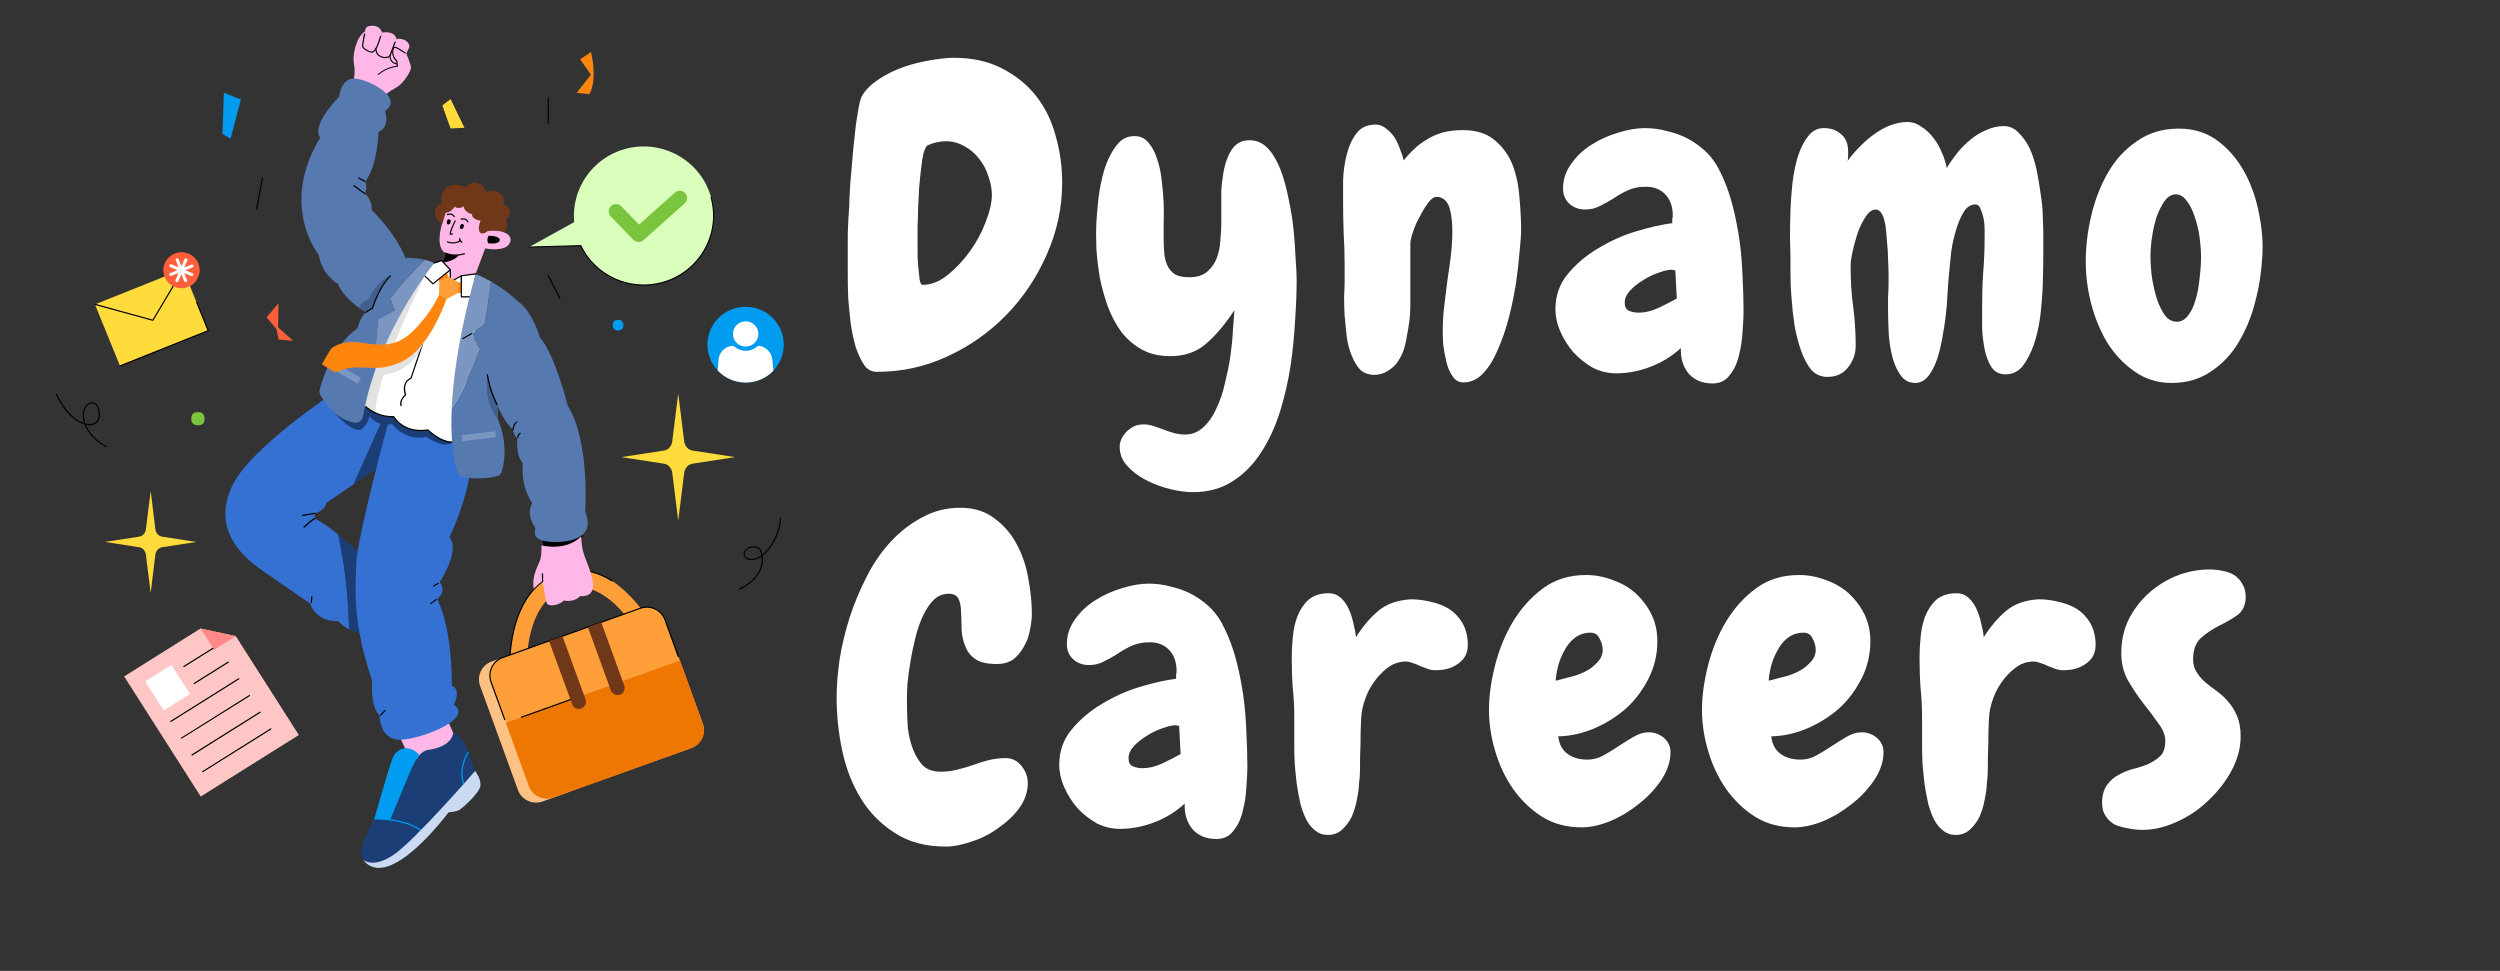 <svg xmlns="http://www.w3.org/2000/svg" xmlns:xlink="http://www.w3.org/1999/xlink" width="103" zoomAndPan="magnify" viewBox="0 0 77.25 30" height="40" preserveAspectRatio="xMidYMid meet" version="1.0"><rect x="0" y="0" width="77.25" height="30" fill="#333333" stroke="none"/><defs><g/><clipPath id="e86ab0a8b5"><path d="M 21 9 L 24.219 9 L 24.219 12 L 21 12 Z M 21 9 " clip-rule="nonzero"/></clipPath><clipPath id="fb14246c19"><path d="M 10 0.77 L 13 0.77 L 13 3 L 10 3 Z M 10 0.77 " clip-rule="nonzero"/></clipPath><clipPath id="ac032f4883"><path d="M 11 0.77 L 12 0.77 L 12 2 L 11 2 Z M 11 0.77 " clip-rule="nonzero"/></clipPath><clipPath id="70f121d933"><path d="M 11 0.77 L 13 0.77 L 13 2 L 11 2 Z M 11 0.77 " clip-rule="nonzero"/></clipPath><clipPath id="d6235387bc"><path d="M 22 15 L 24.219 15 L 24.219 19 L 22 19 Z M 22 15 " clip-rule="nonzero"/></clipPath><clipPath id="c959507401"><path d="M 1.719 12 L 4 12 L 4 14 L 1.719 14 Z M 1.719 12 " clip-rule="nonzero"/></clipPath></defs><g fill="#ffffff" fill-opacity="1"><g transform="translate(25.79, 11.458)"><g><path d="M 7.031 -5.812 C 7.031 -5.051 6.875 -4.316 6.562 -3.609 C 6.258 -2.91 5.848 -2.289 5.328 -1.75 C 4.805 -1.207 4.195 -0.773 3.5 -0.453 C 2.812 -0.129 2.082 0.031 1.312 0.031 L 1.297 0.031 C 1.141 0.031 1.008 -0.039 0.906 -0.188 C 0.812 -0.332 0.727 -0.508 0.656 -0.719 C 0.594 -0.938 0.539 -1.176 0.5 -1.438 C 0.469 -1.707 0.441 -1.969 0.422 -2.219 C 0.41 -2.477 0.406 -2.707 0.406 -2.906 C 0.406 -3.113 0.406 -3.27 0.406 -3.375 C 0.406 -3.664 0.406 -3.953 0.406 -4.234 C 0.414 -4.523 0.43 -4.816 0.453 -5.109 C 0.453 -5.203 0.457 -5.344 0.469 -5.531 C 0.477 -5.719 0.492 -5.926 0.516 -6.156 C 0.535 -6.383 0.555 -6.625 0.578 -6.875 C 0.609 -7.133 0.633 -7.375 0.656 -7.594 C 0.688 -7.812 0.719 -8.004 0.75 -8.172 C 0.781 -8.336 0.816 -8.453 0.859 -8.516 C 0.973 -8.703 1.145 -8.867 1.375 -9.016 C 1.613 -9.172 1.867 -9.297 2.141 -9.391 C 2.41 -9.484 2.68 -9.551 2.953 -9.594 C 3.234 -9.645 3.477 -9.672 3.688 -9.672 C 4.258 -9.672 4.754 -9.562 5.172 -9.344 C 5.586 -9.133 5.938 -8.852 6.219 -8.5 C 6.5 -8.145 6.703 -7.734 6.828 -7.266 C 6.961 -6.805 7.031 -6.32 7.031 -5.812 Z M 4.859 -5.438 C 4.859 -5.625 4.82 -5.816 4.75 -6.016 C 4.688 -6.211 4.594 -6.391 4.469 -6.547 C 4.344 -6.711 4.191 -6.844 4.016 -6.938 C 3.836 -7.039 3.645 -7.094 3.438 -7.094 C 3.25 -7.094 3.062 -7.051 2.875 -6.969 C 2.832 -6.945 2.789 -6.867 2.75 -6.734 C 2.719 -6.598 2.691 -6.438 2.672 -6.25 C 2.648 -6.062 2.629 -5.852 2.609 -5.625 C 2.598 -5.406 2.586 -5.191 2.578 -4.984 C 2.578 -4.785 2.57 -4.609 2.562 -4.453 C 2.562 -4.297 2.562 -4.191 2.562 -4.141 C 2.562 -4.055 2.562 -3.93 2.562 -3.766 C 2.562 -3.598 2.566 -3.43 2.578 -3.266 C 2.598 -3.098 2.613 -2.953 2.625 -2.828 C 2.645 -2.711 2.676 -2.656 2.719 -2.656 C 2.977 -2.656 3.234 -2.754 3.484 -2.953 C 3.742 -3.16 3.977 -3.41 4.188 -3.703 C 4.395 -3.992 4.555 -4.297 4.672 -4.609 C 4.797 -4.93 4.859 -5.207 4.859 -5.438 Z M 4.859 -5.438 "/></g></g></g><g fill="#ffffff" fill-opacity="1"><g transform="translate(33.676, 11.458)"><g><path d="M 3.188 3.75 C 2.977 3.75 2.742 3.719 2.484 3.656 C 2.223 3.594 1.973 3.5 1.734 3.375 C 1.504 3.258 1.312 3.113 1.156 2.938 C 1 2.77 0.922 2.57 0.922 2.344 C 0.922 2.258 0.941 2.176 0.984 2.094 C 1.023 2.008 1.082 1.93 1.156 1.859 C 1.227 1.797 1.305 1.742 1.391 1.703 C 1.473 1.672 1.566 1.656 1.672 1.656 C 1.766 1.656 1.859 1.672 1.953 1.703 C 2.055 1.734 2.16 1.77 2.266 1.812 C 2.379 1.852 2.488 1.891 2.594 1.922 C 2.707 1.953 2.82 1.969 2.938 1.969 C 3.156 1.969 3.344 1.895 3.5 1.75 C 3.664 1.602 3.801 1.41 3.906 1.172 C 4.02 0.941 4.109 0.68 4.172 0.391 C 4.242 0.109 4.301 -0.172 4.344 -0.453 C 4.383 -0.742 4.41 -1.016 4.422 -1.266 C 4.441 -1.516 4.457 -1.719 4.469 -1.875 C 4.164 -1.414 3.863 -1.062 3.562 -0.812 C 3.27 -0.57 2.91 -0.453 2.484 -0.453 C 2.148 -0.453 1.859 -0.52 1.609 -0.656 C 1.367 -0.789 1.16 -0.969 0.984 -1.188 C 0.816 -1.414 0.676 -1.676 0.562 -1.969 C 0.457 -2.258 0.375 -2.555 0.312 -2.859 C 0.258 -3.172 0.223 -3.473 0.203 -3.766 C 0.191 -4.066 0.191 -4.344 0.203 -4.594 C 0.211 -4.781 0.234 -5.023 0.266 -5.328 C 0.305 -5.641 0.367 -5.941 0.453 -6.234 C 0.547 -6.523 0.672 -6.77 0.828 -6.969 C 0.984 -7.176 1.188 -7.27 1.438 -7.25 C 1.594 -7.238 1.723 -7.164 1.828 -7.031 C 1.93 -6.906 2.016 -6.742 2.078 -6.547 C 2.148 -6.348 2.195 -6.129 2.219 -5.891 C 2.25 -5.648 2.27 -5.414 2.281 -5.188 C 2.289 -4.957 2.289 -4.742 2.281 -4.547 C 2.281 -4.359 2.281 -4.211 2.281 -4.109 C 2.281 -3.961 2.285 -3.816 2.297 -3.672 C 2.305 -3.523 2.336 -3.391 2.391 -3.266 C 2.441 -3.148 2.52 -3.055 2.625 -2.984 C 2.727 -2.922 2.879 -2.891 3.078 -2.891 C 3.305 -2.891 3.488 -2.945 3.625 -3.062 C 3.758 -3.176 3.859 -3.316 3.922 -3.484 C 3.984 -3.648 4.02 -3.828 4.031 -4.016 C 4.051 -4.211 4.062 -4.395 4.062 -4.562 C 4.062 -4.688 4.062 -4.832 4.062 -5 C 4.062 -5.176 4.062 -5.359 4.062 -5.547 C 4.07 -5.734 4.094 -5.922 4.125 -6.109 C 4.156 -6.297 4.203 -6.461 4.266 -6.609 C 4.328 -6.766 4.41 -6.891 4.516 -6.984 C 4.629 -7.078 4.77 -7.125 4.938 -7.125 C 5.156 -7.125 5.344 -7.039 5.5 -6.875 C 5.656 -6.707 5.785 -6.488 5.891 -6.219 C 5.992 -5.945 6.078 -5.645 6.141 -5.312 C 6.211 -4.988 6.266 -4.664 6.297 -4.344 C 6.328 -4.02 6.348 -3.723 6.359 -3.453 C 6.379 -3.18 6.391 -2.969 6.391 -2.812 C 6.391 -2.445 6.375 -2.035 6.344 -1.578 C 6.32 -1.117 6.273 -0.645 6.203 -0.156 C 6.129 0.32 6.02 0.797 5.875 1.266 C 5.727 1.734 5.535 2.148 5.297 2.516 C 5.055 2.891 4.766 3.188 4.422 3.406 C 4.078 3.633 3.664 3.75 3.188 3.75 Z M 3.188 3.75 "/></g></g></g><g fill="#ffffff" fill-opacity="1"><g transform="translate(41.174, 11.458)"><g><path d="M 4.047 0.359 C 3.898 0.359 3.785 0.289 3.703 0.156 C 3.617 0.031 3.555 -0.117 3.516 -0.297 C 3.473 -0.473 3.441 -0.645 3.422 -0.812 C 3.41 -0.988 3.406 -1.125 3.406 -1.219 C 3.406 -1.477 3.422 -1.738 3.453 -2 C 3.484 -2.258 3.516 -2.516 3.547 -2.766 C 3.586 -3.023 3.625 -3.285 3.656 -3.547 C 3.688 -3.805 3.703 -4.066 3.703 -4.328 C 3.703 -4.43 3.695 -4.539 3.688 -4.656 C 3.676 -4.781 3.656 -4.895 3.625 -5 C 3.602 -5.102 3.555 -5.191 3.484 -5.266 C 3.41 -5.336 3.32 -5.375 3.219 -5.375 C 3.133 -5.375 3.047 -5.312 2.953 -5.188 C 2.859 -5.062 2.77 -4.914 2.688 -4.75 C 2.602 -4.594 2.535 -4.438 2.484 -4.281 C 2.43 -4.125 2.406 -4.004 2.406 -3.922 C 2.406 -3.734 2.406 -3.539 2.406 -3.344 C 2.406 -3.156 2.406 -2.961 2.406 -2.766 L 2.406 -2.016 C 2.406 -1.859 2.395 -1.695 2.375 -1.531 C 2.352 -1.375 2.328 -1.219 2.297 -1.062 C 2.273 -0.906 2.238 -0.754 2.188 -0.609 C 2.133 -0.473 2.066 -0.348 1.984 -0.234 C 1.898 -0.129 1.801 -0.047 1.688 0.016 C 1.57 0.086 1.441 0.125 1.297 0.125 C 1.117 0.125 0.973 0.07 0.859 -0.031 C 0.754 -0.145 0.664 -0.289 0.594 -0.469 C 0.52 -0.645 0.469 -0.844 0.438 -1.062 C 0.414 -1.281 0.395 -1.492 0.375 -1.703 C 0.363 -1.922 0.359 -2.117 0.359 -2.297 C 0.367 -2.473 0.375 -2.609 0.375 -2.703 L 0.375 -3.312 C 0.375 -3.645 0.363 -3.969 0.344 -4.281 C 0.332 -4.602 0.328 -4.922 0.328 -5.234 C 0.328 -5.41 0.328 -5.629 0.328 -5.891 C 0.336 -6.16 0.375 -6.422 0.438 -6.672 C 0.5 -6.93 0.598 -7.148 0.734 -7.328 C 0.867 -7.516 1.07 -7.609 1.344 -7.609 C 1.457 -7.609 1.562 -7.566 1.656 -7.484 C 1.758 -7.41 1.848 -7.316 1.922 -7.203 C 1.992 -7.086 2.051 -6.961 2.094 -6.828 C 2.145 -6.703 2.18 -6.594 2.203 -6.5 C 2.297 -6.625 2.398 -6.738 2.516 -6.844 C 2.629 -6.957 2.758 -7.055 2.906 -7.141 C 3.051 -7.234 3.211 -7.305 3.391 -7.359 C 3.578 -7.41 3.785 -7.438 4.016 -7.438 C 4.453 -7.438 4.789 -7.328 5.031 -7.109 C 5.281 -6.898 5.461 -6.641 5.578 -6.328 C 5.691 -6.016 5.758 -5.676 5.781 -5.312 C 5.812 -4.957 5.828 -4.633 5.828 -4.344 C 5.828 -4.195 5.812 -3.977 5.781 -3.688 C 5.758 -3.395 5.723 -3.07 5.672 -2.719 C 5.617 -2.375 5.547 -2.02 5.453 -1.656 C 5.359 -1.289 5.242 -0.957 5.109 -0.656 C 4.984 -0.352 4.832 -0.109 4.656 0.078 C 4.477 0.266 4.273 0.359 4.047 0.359 Z M 4.047 0.359 "/></g></g></g><g fill="#ffffff" fill-opacity="1"><g transform="translate(48.001, 11.458)"><g><path d="M 5.875 -1.812 C 5.875 -1.664 5.863 -1.469 5.844 -1.219 C 5.832 -0.969 5.797 -0.723 5.734 -0.484 C 5.68 -0.242 5.586 -0.039 5.453 0.125 C 5.328 0.301 5.148 0.391 4.922 0.391 C 4.598 0.391 4.348 0.285 4.172 0.078 C 4.004 -0.129 3.926 -0.391 3.938 -0.703 C 3.664 -0.453 3.352 -0.258 3 -0.125 C 2.656 0.008 2.301 0.078 1.938 0.078 C 1.688 0.078 1.445 0.02 1.219 -0.094 C 1 -0.219 0.801 -0.375 0.625 -0.562 C 0.457 -0.758 0.32 -0.973 0.219 -1.203 C 0.113 -1.441 0.062 -1.676 0.062 -1.906 C 0.062 -2.32 0.188 -2.68 0.438 -2.984 C 0.695 -3.297 1.008 -3.562 1.375 -3.781 C 1.75 -4.008 2.145 -4.188 2.562 -4.312 C 2.977 -4.438 3.348 -4.52 3.672 -4.562 C 3.672 -4.613 3.672 -4.656 3.672 -4.688 C 3.68 -4.719 3.688 -4.754 3.688 -4.797 C 3.688 -5.066 3.613 -5.281 3.469 -5.438 C 3.32 -5.602 3.117 -5.688 2.859 -5.688 C 2.641 -5.688 2.453 -5.648 2.297 -5.578 C 2.141 -5.504 1.992 -5.422 1.859 -5.328 C 1.723 -5.242 1.582 -5.164 1.438 -5.094 C 1.301 -5.02 1.148 -4.984 0.984 -4.984 C 0.797 -4.984 0.633 -5.039 0.5 -5.156 C 0.363 -5.281 0.297 -5.438 0.297 -5.625 C 0.297 -5.906 0.379 -6.16 0.547 -6.391 C 0.711 -6.629 0.922 -6.828 1.172 -6.984 C 1.43 -7.148 1.707 -7.273 2 -7.359 C 2.301 -7.453 2.578 -7.5 2.828 -7.5 C 3.055 -7.5 3.285 -7.469 3.516 -7.406 C 3.754 -7.352 3.977 -7.27 4.188 -7.156 C 4.395 -7.039 4.582 -6.898 4.75 -6.734 C 4.914 -6.566 5.051 -6.367 5.156 -6.141 C 5.312 -5.828 5.438 -5.488 5.531 -5.125 C 5.625 -4.77 5.695 -4.406 5.75 -4.031 C 5.801 -3.656 5.832 -3.281 5.844 -2.906 C 5.863 -2.531 5.875 -2.164 5.875 -1.812 Z M 3.812 -2.234 L 3.766 -3.109 C 3.754 -3.109 3.738 -3.109 3.719 -3.109 C 3.695 -3.117 3.68 -3.125 3.672 -3.125 C 3.555 -3.125 3.414 -3.094 3.25 -3.031 C 3.082 -2.977 2.922 -2.898 2.766 -2.797 C 2.609 -2.703 2.473 -2.594 2.359 -2.469 C 2.254 -2.352 2.203 -2.234 2.203 -2.109 C 2.203 -1.984 2.242 -1.898 2.328 -1.859 C 2.422 -1.816 2.523 -1.797 2.641 -1.797 C 2.828 -1.797 3.023 -1.844 3.234 -1.938 C 3.453 -2.039 3.645 -2.141 3.812 -2.234 Z M 3.812 -2.234 "/></g></g></g><g fill="#ffffff" fill-opacity="1"><g transform="translate(54.919, 11.458)"><g><path d="M 8.219 -4.266 C 8.219 -4.098 8.219 -3.875 8.219 -3.594 C 8.219 -3.312 8.211 -3.004 8.203 -2.672 C 8.191 -2.348 8.164 -2.02 8.125 -1.688 C 8.082 -1.363 8.016 -1.066 7.922 -0.797 C 7.828 -0.535 7.711 -0.316 7.578 -0.141 C 7.441 0.023 7.266 0.109 7.047 0.109 C 6.859 0.109 6.711 0.031 6.609 -0.125 C 6.516 -0.281 6.445 -0.461 6.406 -0.672 C 6.363 -0.891 6.336 -1.109 6.328 -1.328 C 6.328 -1.555 6.328 -1.738 6.328 -1.875 C 6.328 -2.258 6.336 -2.633 6.359 -3 C 6.391 -3.375 6.406 -3.754 6.406 -4.141 C 6.406 -4.18 6.406 -4.258 6.406 -4.375 C 6.406 -4.488 6.395 -4.598 6.375 -4.703 C 6.352 -4.816 6.32 -4.914 6.281 -5 C 6.25 -5.094 6.195 -5.141 6.125 -5.141 C 5.969 -5.141 5.844 -5.055 5.75 -4.891 C 5.656 -4.734 5.578 -4.547 5.516 -4.328 C 5.453 -4.117 5.406 -3.906 5.375 -3.688 C 5.352 -3.477 5.336 -3.328 5.328 -3.234 C 5.316 -3.117 5.301 -2.945 5.281 -2.719 C 5.27 -2.5 5.254 -2.254 5.234 -1.984 C 5.211 -1.723 5.176 -1.453 5.125 -1.172 C 5.082 -0.891 5.023 -0.633 4.953 -0.406 C 4.879 -0.176 4.785 0.008 4.672 0.156 C 4.555 0.301 4.422 0.375 4.266 0.375 C 4.055 0.375 3.895 0.281 3.781 0.094 C 3.664 -0.082 3.582 -0.289 3.531 -0.531 C 3.477 -0.77 3.445 -1.016 3.438 -1.266 C 3.426 -1.516 3.422 -1.707 3.422 -1.844 C 3.422 -1.988 3.422 -2.129 3.422 -2.266 C 3.43 -2.41 3.438 -2.555 3.438 -2.703 C 3.438 -2.754 3.438 -2.848 3.438 -2.984 C 3.438 -3.129 3.43 -3.285 3.422 -3.453 C 3.422 -3.617 3.41 -3.789 3.391 -3.969 C 3.379 -4.156 3.363 -4.32 3.344 -4.469 C 3.32 -4.625 3.285 -4.75 3.234 -4.844 C 3.18 -4.938 3.117 -4.984 3.047 -4.984 C 2.93 -4.984 2.828 -4.91 2.734 -4.766 C 2.641 -4.629 2.555 -4.461 2.484 -4.266 C 2.422 -4.066 2.367 -3.875 2.328 -3.688 C 2.285 -3.5 2.266 -3.363 2.266 -3.281 L 2.266 -3.203 C 2.266 -2.785 2.289 -2.379 2.344 -1.984 C 2.395 -1.586 2.422 -1.188 2.422 -0.781 C 2.422 -0.531 2.344 -0.305 2.188 -0.109 C 2.039 0.086 1.828 0.188 1.547 0.188 C 1.348 0.188 1.18 0.113 1.047 -0.031 C 0.922 -0.188 0.816 -0.383 0.734 -0.625 C 0.648 -0.863 0.582 -1.125 0.531 -1.406 C 0.488 -1.695 0.457 -1.984 0.438 -2.266 C 0.414 -2.547 0.406 -2.801 0.406 -3.031 C 0.406 -3.258 0.406 -3.426 0.406 -3.531 C 0.406 -3.664 0.398 -3.859 0.391 -4.109 C 0.391 -4.359 0.395 -4.629 0.406 -4.922 C 0.414 -5.211 0.438 -5.508 0.469 -5.812 C 0.508 -6.125 0.566 -6.398 0.641 -6.641 C 0.723 -6.891 0.828 -7.094 0.953 -7.25 C 1.078 -7.414 1.238 -7.5 1.438 -7.5 C 1.656 -7.5 1.832 -7.438 1.969 -7.312 C 2.113 -7.195 2.188 -7.02 2.188 -6.781 C 2.188 -6.727 2.188 -6.676 2.188 -6.625 C 2.188 -6.57 2.18 -6.523 2.172 -6.484 C 2.266 -6.617 2.379 -6.754 2.516 -6.891 C 2.648 -7.035 2.797 -7.164 2.953 -7.281 C 3.117 -7.406 3.289 -7.504 3.469 -7.578 C 3.656 -7.648 3.836 -7.688 4.016 -7.688 C 4.18 -7.688 4.332 -7.633 4.469 -7.531 C 4.613 -7.438 4.738 -7.316 4.844 -7.172 C 4.945 -7.035 5.031 -6.883 5.094 -6.719 C 5.164 -6.562 5.211 -6.41 5.234 -6.266 C 5.328 -6.422 5.438 -6.578 5.562 -6.734 C 5.688 -6.891 5.82 -7.023 5.969 -7.141 C 6.113 -7.266 6.273 -7.363 6.453 -7.438 C 6.629 -7.52 6.812 -7.562 7 -7.562 C 7.176 -7.562 7.328 -7.492 7.453 -7.359 C 7.586 -7.234 7.703 -7.07 7.797 -6.875 C 7.891 -6.676 7.961 -6.445 8.016 -6.188 C 8.066 -5.938 8.109 -5.688 8.141 -5.438 C 8.18 -5.195 8.203 -4.969 8.203 -4.75 C 8.211 -4.539 8.219 -4.379 8.219 -4.266 Z M 8.219 -4.266 "/></g></g></g><g fill="#ffffff" fill-opacity="1"><g transform="translate(64.262, 11.458)"><g><path d="M 2.844 0.375 C 2.406 0.375 2.02 0.254 1.688 0.016 C 1.363 -0.211 1.086 -0.504 0.859 -0.859 C 0.641 -1.223 0.473 -1.625 0.359 -2.062 C 0.242 -2.508 0.188 -2.945 0.188 -3.375 C 0.188 -3.832 0.242 -4.305 0.359 -4.797 C 0.473 -5.285 0.645 -5.727 0.875 -6.125 C 1.102 -6.52 1.398 -6.844 1.766 -7.094 C 2.129 -7.352 2.562 -7.484 3.062 -7.484 C 3.539 -7.484 3.945 -7.352 4.281 -7.094 C 4.625 -6.832 4.898 -6.504 5.109 -6.109 C 5.316 -5.723 5.461 -5.297 5.547 -4.828 C 5.641 -4.359 5.672 -3.922 5.641 -3.516 C 5.617 -3.055 5.547 -2.594 5.422 -2.125 C 5.305 -1.664 5.133 -1.25 4.906 -0.875 C 4.688 -0.508 4.406 -0.211 4.062 0.016 C 3.719 0.254 3.312 0.375 2.844 0.375 Z M 2.969 -5.453 C 2.844 -5.453 2.727 -5.383 2.625 -5.25 C 2.531 -5.113 2.445 -4.945 2.375 -4.75 C 2.312 -4.551 2.266 -4.344 2.234 -4.125 C 2.203 -3.906 2.188 -3.711 2.188 -3.547 C 2.188 -3.336 2.203 -3.113 2.234 -2.875 C 2.273 -2.633 2.328 -2.41 2.391 -2.203 C 2.461 -2.004 2.547 -1.836 2.641 -1.703 C 2.742 -1.578 2.863 -1.516 3 -1.516 C 3.133 -1.516 3.25 -1.578 3.344 -1.703 C 3.445 -1.828 3.523 -1.988 3.578 -2.188 C 3.641 -2.383 3.68 -2.602 3.703 -2.844 C 3.734 -3.082 3.75 -3.305 3.75 -3.516 C 3.75 -3.703 3.734 -3.91 3.703 -4.141 C 3.672 -4.367 3.617 -4.582 3.547 -4.781 C 3.484 -4.977 3.398 -5.141 3.297 -5.266 C 3.203 -5.391 3.094 -5.453 2.969 -5.453 Z M 2.969 -5.453 "/></g></g></g><g fill="#ffffff" fill-opacity="1"><g transform="translate(25.79, 25.534)"><g><path d="M 6.094 -6.578 C 6.094 -6.41 6.07 -6.234 6.031 -6.047 C 6 -5.867 5.938 -5.703 5.844 -5.547 C 5.758 -5.391 5.648 -5.258 5.516 -5.156 C 5.379 -5.062 5.211 -5.016 5.016 -5.016 C 4.711 -5.016 4.488 -5.066 4.344 -5.172 C 4.195 -5.273 4.094 -5.41 4.031 -5.578 C 3.969 -5.742 3.93 -5.914 3.922 -6.094 C 3.922 -6.281 3.914 -6.457 3.906 -6.625 C 3.906 -6.789 3.879 -6.926 3.828 -7.031 C 3.773 -7.133 3.676 -7.188 3.531 -7.188 C 3.352 -7.188 3.195 -7.125 3.062 -7 C 2.938 -6.875 2.828 -6.711 2.734 -6.516 C 2.641 -6.316 2.562 -6.094 2.5 -5.844 C 2.438 -5.594 2.383 -5.344 2.344 -5.094 C 2.301 -4.852 2.27 -4.625 2.25 -4.406 C 2.238 -4.188 2.234 -4.008 2.234 -3.875 C 2.234 -3.695 2.238 -3.484 2.25 -3.234 C 2.258 -2.984 2.301 -2.742 2.375 -2.516 C 2.445 -2.285 2.551 -2.086 2.688 -1.922 C 2.82 -1.766 3.02 -1.688 3.281 -1.688 C 3.445 -1.688 3.613 -1.707 3.781 -1.75 C 3.945 -1.789 4.109 -1.836 4.266 -1.891 C 4.43 -1.953 4.598 -2.004 4.766 -2.047 C 4.93 -2.086 5.102 -2.109 5.281 -2.109 C 5.477 -2.109 5.641 -2.031 5.766 -1.875 C 5.898 -1.719 5.969 -1.539 5.969 -1.344 C 5.969 -1.062 5.879 -0.801 5.703 -0.562 C 5.535 -0.332 5.32 -0.129 5.062 0.047 C 4.812 0.234 4.535 0.375 4.234 0.469 C 3.941 0.57 3.676 0.625 3.438 0.625 C 2.812 0.625 2.285 0.484 1.859 0.203 C 1.43 -0.066 1.082 -0.422 0.812 -0.859 C 0.539 -1.305 0.348 -1.801 0.234 -2.344 C 0.117 -2.895 0.062 -3.441 0.062 -3.984 C 0.062 -4.348 0.094 -4.742 0.156 -5.172 C 0.227 -5.609 0.332 -6.039 0.469 -6.469 C 0.613 -6.906 0.789 -7.328 1 -7.734 C 1.207 -8.141 1.453 -8.492 1.734 -8.797 C 2.023 -9.109 2.348 -9.359 2.703 -9.547 C 3.055 -9.742 3.453 -9.844 3.891 -9.844 C 4.305 -9.844 4.656 -9.734 4.938 -9.516 C 5.227 -9.305 5.457 -9.039 5.625 -8.719 C 5.801 -8.395 5.922 -8.039 5.984 -7.656 C 6.055 -7.281 6.094 -6.922 6.094 -6.578 Z M 6.094 -6.578 "/></g></g></g><g fill="#ffffff" fill-opacity="1"><g transform="translate(32.669, 25.534)"><g><path d="M 5.875 -1.812 C 5.875 -1.664 5.863 -1.469 5.844 -1.219 C 5.832 -0.969 5.797 -0.723 5.734 -0.484 C 5.68 -0.242 5.586 -0.039 5.453 0.125 C 5.328 0.301 5.148 0.391 4.922 0.391 C 4.598 0.391 4.348 0.285 4.172 0.078 C 4.004 -0.129 3.926 -0.391 3.938 -0.703 C 3.664 -0.453 3.352 -0.258 3 -0.125 C 2.656 0.008 2.301 0.078 1.938 0.078 C 1.688 0.078 1.445 0.02 1.219 -0.094 C 1 -0.219 0.801 -0.375 0.625 -0.562 C 0.457 -0.758 0.32 -0.973 0.219 -1.203 C 0.113 -1.441 0.062 -1.676 0.062 -1.906 C 0.062 -2.32 0.188 -2.68 0.438 -2.984 C 0.695 -3.297 1.008 -3.562 1.375 -3.781 C 1.75 -4.008 2.145 -4.188 2.562 -4.312 C 2.977 -4.438 3.348 -4.52 3.672 -4.562 C 3.672 -4.613 3.672 -4.656 3.672 -4.688 C 3.68 -4.719 3.688 -4.754 3.688 -4.797 C 3.688 -5.066 3.613 -5.281 3.469 -5.438 C 3.32 -5.602 3.117 -5.688 2.859 -5.688 C 2.641 -5.688 2.453 -5.648 2.297 -5.578 C 2.141 -5.504 1.992 -5.422 1.859 -5.328 C 1.723 -5.242 1.582 -5.164 1.438 -5.094 C 1.301 -5.02 1.148 -4.984 0.984 -4.984 C 0.797 -4.984 0.633 -5.039 0.5 -5.156 C 0.363 -5.281 0.297 -5.438 0.297 -5.625 C 0.297 -5.906 0.379 -6.16 0.547 -6.391 C 0.711 -6.629 0.922 -6.828 1.172 -6.984 C 1.43 -7.148 1.707 -7.273 2 -7.359 C 2.301 -7.453 2.578 -7.5 2.828 -7.5 C 3.055 -7.5 3.285 -7.469 3.516 -7.406 C 3.754 -7.352 3.977 -7.27 4.188 -7.156 C 4.395 -7.039 4.582 -6.898 4.75 -6.734 C 4.914 -6.566 5.051 -6.367 5.156 -6.141 C 5.312 -5.828 5.438 -5.488 5.531 -5.125 C 5.625 -4.77 5.695 -4.406 5.75 -4.031 C 5.801 -3.656 5.832 -3.281 5.844 -2.906 C 5.863 -2.531 5.875 -2.164 5.875 -1.812 Z M 3.812 -2.234 L 3.766 -3.109 C 3.754 -3.109 3.738 -3.109 3.719 -3.109 C 3.695 -3.117 3.68 -3.125 3.672 -3.125 C 3.555 -3.125 3.414 -3.094 3.25 -3.031 C 3.082 -2.977 2.922 -2.898 2.766 -2.797 C 2.609 -2.703 2.473 -2.594 2.359 -2.469 C 2.254 -2.352 2.203 -2.234 2.203 -2.109 C 2.203 -1.984 2.242 -1.898 2.328 -1.859 C 2.422 -1.816 2.523 -1.797 2.641 -1.797 C 2.828 -1.797 3.023 -1.844 3.234 -1.938 C 3.453 -2.039 3.645 -2.141 3.812 -2.234 Z M 3.812 -2.234 "/></g></g></g><g fill="#ffffff" fill-opacity="1"><g transform="translate(39.587, 25.534)"><g><path d="M 4.859 -4.828 C 4.742 -4.816 4.641 -4.828 4.547 -4.859 C 4.461 -4.891 4.379 -4.922 4.297 -4.953 C 4.223 -4.992 4.145 -5.023 4.062 -5.047 C 3.988 -5.078 3.906 -5.094 3.812 -5.094 C 3.633 -5.082 3.477 -5.031 3.344 -4.938 C 3.219 -4.852 3.098 -4.742 2.984 -4.609 C 2.879 -4.484 2.785 -4.344 2.703 -4.188 C 2.629 -4.031 2.57 -3.875 2.531 -3.719 C 2.5 -3.613 2.477 -3.457 2.469 -3.25 C 2.457 -3.039 2.453 -2.812 2.453 -2.562 C 2.441 -2.312 2.438 -2.07 2.438 -1.844 C 2.438 -1.625 2.426 -1.453 2.406 -1.328 C 2.406 -1.191 2.383 -1.031 2.344 -0.844 C 2.312 -0.656 2.258 -0.477 2.188 -0.312 C 2.113 -0.156 2.016 -0.02 1.891 0.094 C 1.773 0.207 1.625 0.266 1.438 0.266 C 1.289 0.266 1.16 0.219 1.047 0.125 C 0.941 0.039 0.852 -0.066 0.781 -0.203 C 0.707 -0.348 0.645 -0.516 0.594 -0.703 C 0.551 -0.898 0.516 -1.098 0.484 -1.297 C 0.461 -1.492 0.441 -1.695 0.422 -1.906 C 0.41 -2.113 0.406 -2.312 0.406 -2.5 C 0.406 -2.688 0.406 -2.852 0.406 -3 C 0.406 -3.156 0.406 -3.281 0.406 -3.375 C 0.406 -3.676 0.391 -3.977 0.359 -4.281 C 0.336 -4.594 0.328 -4.898 0.328 -5.203 C 0.328 -5.391 0.336 -5.598 0.359 -5.828 C 0.379 -6.066 0.426 -6.285 0.5 -6.484 C 0.582 -6.691 0.695 -6.863 0.844 -7 C 1 -7.133 1.207 -7.203 1.469 -7.203 C 1.613 -7.203 1.738 -7.156 1.844 -7.062 C 1.945 -6.969 2.031 -6.848 2.094 -6.703 C 2.156 -6.566 2.203 -6.422 2.234 -6.266 C 2.273 -6.117 2.301 -5.977 2.312 -5.844 C 2.52 -6.176 2.75 -6.445 3 -6.656 C 3.258 -6.875 3.598 -6.992 4.016 -7.016 C 4.223 -7.016 4.426 -6.988 4.625 -6.938 C 4.832 -6.895 5.02 -6.82 5.188 -6.719 C 5.352 -6.613 5.488 -6.473 5.594 -6.297 C 5.695 -6.129 5.754 -5.926 5.766 -5.688 C 5.785 -5.414 5.703 -5.207 5.516 -5.062 C 5.336 -4.914 5.117 -4.836 4.859 -4.828 Z M 4.859 -4.828 "/></g></g></g><g fill="#ffffff" fill-opacity="1"><g transform="translate(45.821, 25.534)"><g><path d="M 5.797 -2.297 C 5.797 -2.004 5.703 -1.719 5.516 -1.438 C 5.328 -1.156 5.094 -0.906 4.812 -0.688 C 4.539 -0.469 4.242 -0.289 3.922 -0.156 C 3.609 -0.031 3.316 0.031 3.047 0.031 C 2.586 0.031 2.18 -0.078 1.828 -0.297 C 1.473 -0.523 1.172 -0.816 0.922 -1.172 C 0.68 -1.523 0.5 -1.914 0.375 -2.344 C 0.25 -2.77 0.188 -3.188 0.188 -3.594 C 0.188 -4.02 0.25 -4.477 0.375 -4.969 C 0.5 -5.457 0.68 -5.906 0.922 -6.312 C 1.172 -6.727 1.477 -7.07 1.844 -7.344 C 2.219 -7.625 2.664 -7.766 3.188 -7.766 C 3.477 -7.766 3.754 -7.711 4.016 -7.609 C 4.285 -7.516 4.52 -7.379 4.719 -7.203 C 4.914 -7.023 5.078 -6.812 5.203 -6.562 C 5.328 -6.312 5.391 -6.031 5.391 -5.719 C 5.391 -5.312 5.301 -4.93 5.125 -4.578 C 4.945 -4.223 4.719 -3.914 4.438 -3.656 C 4.156 -3.406 3.828 -3.195 3.453 -3.031 C 3.086 -2.875 2.711 -2.789 2.328 -2.781 C 2.359 -2.531 2.457 -2.348 2.625 -2.234 C 2.789 -2.117 2.992 -2.062 3.234 -2.062 C 3.398 -2.062 3.562 -2.102 3.719 -2.188 C 3.883 -2.281 4.047 -2.379 4.203 -2.484 C 4.359 -2.586 4.508 -2.68 4.656 -2.766 C 4.812 -2.859 4.969 -2.906 5.125 -2.906 C 5.301 -2.906 5.457 -2.848 5.594 -2.734 C 5.727 -2.617 5.797 -2.473 5.797 -2.297 Z M 3.703 -5.453 C 3.703 -5.566 3.672 -5.68 3.609 -5.797 C 3.555 -5.922 3.461 -5.984 3.328 -5.984 C 3.141 -5.984 2.977 -5.93 2.844 -5.828 C 2.719 -5.734 2.613 -5.609 2.531 -5.453 C 2.445 -5.305 2.379 -5.145 2.328 -4.969 C 2.285 -4.801 2.258 -4.645 2.25 -4.5 C 2.363 -4.531 2.504 -4.566 2.672 -4.609 C 2.848 -4.648 3.008 -4.707 3.156 -4.781 C 3.301 -4.852 3.426 -4.945 3.531 -5.062 C 3.645 -5.176 3.703 -5.305 3.703 -5.453 Z M 3.703 -5.453 "/></g></g></g><g fill="#ffffff" fill-opacity="1"><g transform="translate(52.403, 25.534)"><g><path d="M 5.797 -2.297 C 5.797 -2.004 5.703 -1.719 5.516 -1.438 C 5.328 -1.156 5.094 -0.906 4.812 -0.688 C 4.539 -0.469 4.242 -0.289 3.922 -0.156 C 3.609 -0.031 3.316 0.031 3.047 0.031 C 2.586 0.031 2.18 -0.078 1.828 -0.297 C 1.473 -0.523 1.172 -0.816 0.922 -1.172 C 0.68 -1.523 0.5 -1.914 0.375 -2.344 C 0.25 -2.77 0.188 -3.188 0.188 -3.594 C 0.188 -4.02 0.25 -4.477 0.375 -4.969 C 0.5 -5.457 0.68 -5.906 0.922 -6.312 C 1.172 -6.727 1.477 -7.07 1.844 -7.344 C 2.219 -7.625 2.664 -7.766 3.188 -7.766 C 3.477 -7.766 3.754 -7.711 4.016 -7.609 C 4.285 -7.516 4.52 -7.379 4.719 -7.203 C 4.914 -7.023 5.078 -6.812 5.203 -6.562 C 5.328 -6.312 5.391 -6.031 5.391 -5.719 C 5.391 -5.312 5.301 -4.93 5.125 -4.578 C 4.945 -4.223 4.719 -3.914 4.438 -3.656 C 4.156 -3.406 3.828 -3.195 3.453 -3.031 C 3.086 -2.875 2.711 -2.789 2.328 -2.781 C 2.359 -2.531 2.457 -2.348 2.625 -2.234 C 2.789 -2.117 2.992 -2.062 3.234 -2.062 C 3.398 -2.062 3.562 -2.102 3.719 -2.188 C 3.883 -2.281 4.047 -2.379 4.203 -2.484 C 4.359 -2.586 4.508 -2.68 4.656 -2.766 C 4.812 -2.859 4.969 -2.906 5.125 -2.906 C 5.301 -2.906 5.457 -2.848 5.594 -2.734 C 5.727 -2.617 5.797 -2.473 5.797 -2.297 Z M 3.703 -5.453 C 3.703 -5.566 3.672 -5.68 3.609 -5.797 C 3.555 -5.922 3.461 -5.984 3.328 -5.984 C 3.141 -5.984 2.977 -5.93 2.844 -5.828 C 2.719 -5.734 2.613 -5.609 2.531 -5.453 C 2.445 -5.305 2.379 -5.145 2.328 -4.969 C 2.285 -4.801 2.258 -4.645 2.25 -4.5 C 2.363 -4.531 2.504 -4.566 2.672 -4.609 C 2.848 -4.648 3.008 -4.707 3.156 -4.781 C 3.301 -4.852 3.426 -4.945 3.531 -5.062 C 3.645 -5.176 3.703 -5.305 3.703 -5.453 Z M 3.703 -5.453 "/></g></g></g><g fill="#ffffff" fill-opacity="1"><g transform="translate(58.986, 25.534)"><g><path d="M 4.859 -4.828 C 4.742 -4.816 4.641 -4.828 4.547 -4.859 C 4.461 -4.891 4.379 -4.922 4.297 -4.953 C 4.223 -4.992 4.145 -5.023 4.062 -5.047 C 3.988 -5.078 3.906 -5.094 3.812 -5.094 C 3.633 -5.082 3.477 -5.031 3.344 -4.938 C 3.219 -4.852 3.098 -4.742 2.984 -4.609 C 2.879 -4.484 2.785 -4.344 2.703 -4.188 C 2.629 -4.031 2.57 -3.875 2.531 -3.719 C 2.5 -3.613 2.477 -3.457 2.469 -3.25 C 2.457 -3.039 2.453 -2.812 2.453 -2.562 C 2.441 -2.312 2.438 -2.07 2.438 -1.844 C 2.438 -1.625 2.426 -1.453 2.406 -1.328 C 2.406 -1.191 2.383 -1.031 2.344 -0.844 C 2.312 -0.656 2.258 -0.477 2.188 -0.312 C 2.113 -0.156 2.016 -0.02 1.891 0.094 C 1.773 0.207 1.625 0.266 1.438 0.266 C 1.289 0.266 1.16 0.219 1.047 0.125 C 0.941 0.039 0.852 -0.066 0.781 -0.203 C 0.707 -0.348 0.645 -0.516 0.594 -0.703 C 0.551 -0.898 0.516 -1.098 0.484 -1.297 C 0.461 -1.492 0.441 -1.695 0.422 -1.906 C 0.41 -2.113 0.406 -2.312 0.406 -2.5 C 0.406 -2.688 0.406 -2.852 0.406 -3 C 0.406 -3.156 0.406 -3.281 0.406 -3.375 C 0.406 -3.676 0.391 -3.977 0.359 -4.281 C 0.336 -4.594 0.328 -4.898 0.328 -5.203 C 0.328 -5.391 0.336 -5.598 0.359 -5.828 C 0.379 -6.066 0.426 -6.285 0.5 -6.484 C 0.582 -6.691 0.695 -6.863 0.844 -7 C 1 -7.133 1.207 -7.203 1.469 -7.203 C 1.613 -7.203 1.738 -7.156 1.844 -7.062 C 1.945 -6.969 2.031 -6.848 2.094 -6.703 C 2.156 -6.566 2.203 -6.422 2.234 -6.266 C 2.273 -6.117 2.301 -5.977 2.312 -5.844 C 2.52 -6.176 2.75 -6.445 3 -6.656 C 3.258 -6.875 3.598 -6.992 4.016 -7.016 C 4.223 -7.016 4.426 -6.988 4.625 -6.938 C 4.832 -6.895 5.02 -6.82 5.188 -6.719 C 5.352 -6.613 5.488 -6.473 5.594 -6.297 C 5.695 -6.129 5.754 -5.926 5.766 -5.688 C 5.785 -5.414 5.703 -5.207 5.516 -5.062 C 5.336 -4.914 5.117 -4.836 4.859 -4.828 Z M 4.859 -4.828 "/></g></g></g><g fill="#ffffff" fill-opacity="1"><g transform="translate(65.22, 25.534)"><g><path d="M 4.172 -7.094 C 4.172 -6.844 4.086 -6.656 3.922 -6.531 C 3.754 -6.414 3.566 -6.305 3.359 -6.203 C 3.148 -6.098 2.961 -5.973 2.797 -5.828 C 2.629 -5.68 2.547 -5.457 2.547 -5.156 C 2.547 -5.008 2.582 -4.879 2.656 -4.766 C 2.727 -4.648 2.816 -4.547 2.922 -4.453 C 3.023 -4.367 3.141 -4.281 3.266 -4.188 C 3.398 -4.094 3.52 -3.984 3.625 -3.859 C 3.738 -3.734 3.832 -3.582 3.906 -3.406 C 3.977 -3.238 4.016 -3.031 4.016 -2.781 C 4.016 -2.426 3.922 -2.07 3.734 -1.719 C 3.547 -1.375 3.305 -1.066 3.016 -0.797 C 2.734 -0.523 2.41 -0.305 2.047 -0.141 C 1.691 0.023 1.336 0.109 0.984 0.109 C 0.836 0.109 0.691 0.094 0.547 0.062 C 0.398 0.039 0.266 0.004 0.141 -0.047 C 0.023 -0.109 -0.066 -0.191 -0.141 -0.297 C -0.223 -0.41 -0.266 -0.551 -0.266 -0.719 C -0.266 -0.957 -0.211 -1.145 -0.109 -1.281 C -0.016 -1.414 0.102 -1.52 0.25 -1.594 C 0.395 -1.676 0.551 -1.738 0.719 -1.781 C 0.883 -1.82 1.039 -1.875 1.188 -1.938 C 1.332 -2.008 1.453 -2.094 1.547 -2.188 C 1.641 -2.289 1.688 -2.441 1.688 -2.641 C 1.688 -2.816 1.613 -3 1.469 -3.188 C 1.332 -3.383 1.176 -3.594 1 -3.812 C 0.832 -4.031 0.676 -4.266 0.531 -4.516 C 0.395 -4.766 0.328 -5.039 0.328 -5.344 C 0.328 -5.719 0.398 -6.062 0.547 -6.375 C 0.703 -6.688 0.906 -6.957 1.156 -7.188 C 1.406 -7.414 1.691 -7.598 2.016 -7.734 C 2.348 -7.867 2.695 -7.938 3.062 -7.938 C 3.195 -7.938 3.332 -7.922 3.469 -7.891 C 3.602 -7.867 3.719 -7.828 3.812 -7.766 C 3.914 -7.703 4 -7.613 4.062 -7.5 C 4.133 -7.395 4.172 -7.258 4.172 -7.094 Z M 4.172 -7.094 "/></g></g></g><path fill="#000000" d="M 16.781 16.859 C 16.992 16.906 17.594 16.988 18.008 16.578 C 18.004 16.484 18 16.418 18 16.418 L 17.035 16.418 L 16.762 16.57 C 16.758 16.57 16.773 16.703 16.781 16.859 Z M 16.781 16.859 " fill-opacity="1" fill-rule="evenodd"/><path fill="#fe9f3a" d="M 16.285 20.352 C 16.285 20.352 16.289 19.688 16.559 19.074 C 16.727 18.699 16.996 18.336 17.457 18.195 C 18.035 18.02 18.527 18.273 18.875 18.559 C 19.246 18.863 19.465 19.215 19.465 19.215 C 19.539 19.336 19.699 19.375 19.824 19.297 C 19.945 19.223 19.984 19.062 19.91 18.941 C 19.641 18.582 19.332 18.238 18.914 17.945 C 18.477 17.676 17.926 17.508 17.305 17.699 C 16.684 17.887 16.305 18.359 16.078 18.863 C 15.762 19.578 15.758 20.348 15.758 20.348 C 15.758 20.492 15.875 20.605 16.02 20.609 C 16.164 20.609 16.281 20.492 16.285 20.352 Z M 16.285 20.352 " fill-opacity="1" fill-rule="evenodd"/><path fill="#000000" d="M 18.926 17.934 C 18.484 17.656 17.93 17.488 17.297 17.68 C 16.672 17.871 16.289 18.348 16.062 18.855 C 15.746 19.574 15.738 20.344 15.738 20.348 C 15.738 20.5 15.867 20.625 16.02 20.625 C 16.031 20.625 16.039 20.617 16.039 20.609 C 16.043 20.598 16.031 20.59 16.02 20.59 C 15.887 20.59 15.777 20.48 15.777 20.348 C 15.777 20.348 15.781 19.582 16.094 18.875 C 16.316 18.371 16.691 17.902 17.309 17.719 C 17.93 17.527 18.473 17.691 18.906 17.965 C 18.914 17.969 18.926 17.969 18.934 17.957 C 18.938 17.949 18.934 17.938 18.926 17.934 Z M 18.926 17.934 " fill-opacity="1" fill-rule="evenodd"/><path fill="#fec184" d="M 16.734 20.516 C 16.621 20.211 16.281 20.051 15.973 20.16 C 15.727 20.25 15.438 20.352 15.191 20.441 C 14.883 20.551 14.723 20.891 14.836 21.195 C 15.137 22.027 15.699 23.578 16.004 24.41 C 16.113 24.715 16.457 24.875 16.766 24.766 C 17.012 24.676 17.297 24.574 17.543 24.484 C 17.852 24.375 18.016 24.035 17.902 23.727 C 17.602 22.898 17.035 21.348 16.734 20.516 Z M 16.734 20.516 " fill-opacity="1" fill-rule="evenodd"/><path fill="#ffb7e7" d="M 12.305 22.676 L 12.805 23.715 L 14.039 23.297 L 14.098 22.859 L 13.77 22.121 L 12.711 22.199 Z M 12.305 22.676 " fill-opacity="1" fill-rule="evenodd"/><path fill="#3471d2" d="M 12.117 12.305 L 11.164 11.98 L 10.289 12.152 C 10.289 12.152 7.703 13.859 7.168 15.027 C 6.633 16.191 7.227 17.023 8.098 17.625 C 8.969 18.227 9.586 18.652 9.586 18.652 C 9.586 18.652 9.738 19.215 10.453 19.195 C 10.453 19.195 10.59 19.348 10.789 19.449 C 10.75 17.949 10.539 16.906 10.445 16.512 C 10.211 16.32 9.949 16.137 9.715 16.02 L 9.738 15.863 C 9.738 15.863 10.062 15.77 10.078 15.543 L 10.926 14.965 Z M 12.117 12.305 " fill-opacity="1" fill-rule="evenodd"/><path fill="#1b3e77" d="M 10.445 16.508 C 10.539 16.902 10.754 17.949 10.789 19.449 C 10.926 19.52 11.09 19.562 11.266 19.523 L 11.223 17.195 C 11.223 17.195 10.871 16.844 10.445 16.508 Z M 10.445 16.508 " fill-opacity="1" fill-rule="evenodd"/><path fill="#1b3e77" d="M 12.117 12.301 L 10.926 14.965 L 11.789 14.375 L 12.562 12.906 L 12.254 12.348 Z M 12.117 12.301 " fill-opacity="1" fill-rule="evenodd"/><path fill="#3471d2" d="M 12.078 12.758 C 12.078 12.758 11.031 16.578 11.008 17.414 C 10.984 18.25 10.883 19.211 11.504 21.051 C 11.504 21.051 11.422 21.816 11.73 22.113 C 11.73 22.113 11.723 22.77 12.254 22.852 C 12.781 22.934 14.707 22.23 14.02 21.77 C 14.02 21.77 14.277 21.332 13.961 21.188 C 13.961 21.188 14.004 19.535 13.512 18.508 C 13.512 18.508 13.824 18.273 13.586 17.988 C 13.586 17.988 14.242 17 13.887 16.602 C 13.887 16.602 14.391 15.586 14.543 14.508 L 14.832 13.277 L 13.219 12.605 Z M 12.078 12.758 " fill-opacity="1" fill-rule="evenodd"/><path fill="#1b3e77" d="M 10.051 12.422 C 10.051 12.422 10.742 13.328 11.109 13.285 C 11.289 13.266 11.426 12.863 11.426 12.863 C 11.426 12.863 11.586 13.176 12.117 13.109 C 12.117 13.109 12.543 13.66 13.176 13.496 C 13.176 13.496 13.66 13.863 13.961 13.691 L 13.961 13.664 C 13.961 13.664 13.535 13.621 13.234 13.289 C 13.234 13.289 12.555 13.414 12.176 12.883 C 12.176 12.883 11.57 12.844 11.266 12.523 Z M 10.051 12.422 " fill-opacity="1" fill-rule="evenodd"/><g clip-path="url(#e86ab0a8b5)"><path fill="#019cef" d="M 24.219 10.648 C 24.219 10.805 24.188 10.953 24.129 11.098 C 24.07 11.242 23.984 11.367 23.875 11.477 C 23.762 11.59 23.637 11.672 23.492 11.73 C 23.348 11.793 23.195 11.82 23.039 11.82 C 22.883 11.82 22.73 11.793 22.586 11.73 C 22.441 11.672 22.316 11.59 22.203 11.477 C 22.094 11.367 22.008 11.242 21.949 11.098 C 21.887 10.953 21.859 10.805 21.859 10.648 C 21.859 10.496 21.887 10.344 21.949 10.203 C 22.008 10.059 22.094 9.934 22.203 9.824 C 22.316 9.711 22.441 9.629 22.586 9.57 C 22.73 9.508 22.883 9.48 23.039 9.48 C 23.195 9.48 23.348 9.508 23.492 9.57 C 23.637 9.629 23.762 9.711 23.875 9.824 C 23.984 9.934 24.07 10.059 24.129 10.203 C 24.188 10.344 24.219 10.496 24.219 10.648 Z M 24.219 10.648 " fill-opacity="1" fill-rule="nonzero"/></g><g clip-path="url(#fb14246c19)"><path fill="#ffb7e7" d="M 10.926 2.488 C 10.926 2.488 10.988 2.219 10.938 1.98 C 10.883 1.738 10.988 1.168 11.273 0.973 L 12.422 1.648 L 12.23 2.516 L 11.664 2.852 Z M 10.926 2.488 " fill-opacity="1" fill-rule="evenodd"/></g><g clip-path="url(#ac032f4883)"><path fill="#ffb7e7" d="M 11.805 1.008 C 11.805 1.008 11.691 1.332 11.625 1.523 C 11.613 1.559 11.586 1.586 11.555 1.598 C 11.52 1.613 11.48 1.613 11.445 1.598 C 11.391 1.57 11.324 1.539 11.277 1.516 C 11.223 1.492 11.191 1.434 11.203 1.375 C 11.227 1.25 11.266 1.031 11.289 0.914 C 11.297 0.863 11.34 0.82 11.391 0.809 C 11.516 0.781 11.734 0.773 11.805 1.008 Z M 11.805 1.008 " fill-opacity="1" fill-rule="evenodd"/></g><g clip-path="url(#70f121d933)"><path fill="#ffb7e7" d="M 11.805 1.008 C 11.805 1.008 12.172 0.922 12.254 1.203 C 12.254 1.203 12.105 1.613 12.062 1.73 C 12.059 1.746 12.039 1.766 12.02 1.77 C 11.793 1.832 11.664 1.75 11.609 1.559 Z M 11.805 1.008 " fill-opacity="1" fill-rule="evenodd"/></g><path fill="#ffb7e7" d="M 12.254 1.203 C 12.254 1.203 12.543 1.152 12.641 1.383 C 12.656 1.418 12.652 1.453 12.637 1.484 C 12.59 1.582 12.469 1.828 12.414 1.938 C 12.395 1.973 12.355 1.996 12.312 1.988 C 12.219 1.977 12.055 1.926 12.043 1.754 Z M 12.254 1.203 " fill-opacity="1" fill-rule="evenodd"/><path fill="#000000" d="M 11.246 1.047 C 11.246 1.047 11.184 1.355 11.188 1.434 C 11.191 1.457 11.211 1.488 11.246 1.516 C 11.312 1.574 11.434 1.629 11.488 1.629 C 11.512 1.629 11.531 1.621 11.555 1.605 C 11.582 1.586 11.605 1.555 11.629 1.512 C 11.719 1.367 11.777 1.125 11.777 1.125 C 11.781 1.117 11.773 1.109 11.762 1.105 C 11.754 1.102 11.742 1.109 11.742 1.117 C 11.742 1.117 11.684 1.355 11.598 1.496 C 11.582 1.523 11.562 1.551 11.543 1.566 C 11.523 1.582 11.508 1.594 11.488 1.594 C 11.445 1.594 11.359 1.559 11.301 1.512 C 11.273 1.496 11.254 1.477 11.238 1.461 C 11.23 1.449 11.227 1.441 11.227 1.43 C 11.219 1.355 11.285 1.055 11.285 1.055 C 11.285 1.047 11.281 1.035 11.27 1.035 C 11.258 1.031 11.25 1.039 11.246 1.047 Z M 11.246 1.047 " fill-opacity="1" fill-rule="evenodd"/><path fill="#000000" d="M 11.598 1.5 C 11.598 1.5 11.594 1.652 11.699 1.73 C 11.766 1.777 11.852 1.805 11.93 1.797 C 11.984 1.789 12.031 1.77 12.066 1.73 C 12.066 1.73 12.066 1.727 12.07 1.727 L 12.223 1.309 C 12.227 1.297 12.223 1.289 12.211 1.285 C 12.203 1.281 12.191 1.285 12.188 1.297 L 12.035 1.711 C 12.008 1.742 11.969 1.754 11.926 1.758 C 11.859 1.766 11.781 1.746 11.723 1.703 C 11.629 1.633 11.633 1.5 11.633 1.5 C 11.633 1.492 11.629 1.484 11.617 1.484 C 11.605 1.484 11.598 1.492 11.598 1.5 Z M 11.598 1.5 " fill-opacity="1" fill-rule="evenodd"/><path fill="#000000" d="M 12.031 1.723 C 12.031 1.723 12.031 1.871 12.133 1.941 C 12.234 2.008 12.324 2 12.324 2 C 12.332 2 12.344 1.992 12.34 1.98 C 12.34 1.973 12.332 1.965 12.32 1.965 C 12.32 1.965 12.242 1.973 12.152 1.914 C 12.066 1.855 12.066 1.723 12.066 1.723 C 12.066 1.711 12.059 1.703 12.047 1.703 C 12.039 1.703 12.031 1.711 12.031 1.723 Z M 12.031 1.723 " fill-opacity="1" fill-rule="evenodd"/><path fill="#ffb7e7" d="M 11.887 2.945 C 11.887 2.945 12.012 2.832 12.25 2.699 C 12.484 2.57 12.699 2.188 12.699 2.094 C 12.703 2 12.551 1.645 12.551 1.645 C 12.551 1.645 12.312 1.531 12.23 1.453 C 12.148 1.371 12.031 1.754 12.258 1.879 L 12.277 2.043 C 12.277 2.043 11.602 2.129 11.457 2.57 L 11.566 2.906 Z M 11.887 2.945 " fill-opacity="1" fill-rule="evenodd"/><path fill="#000000" d="M 11.699 2.312 C 11.832 2.199 12.023 2.09 12.281 2.062 C 12.289 2.062 12.293 2.059 12.293 2.055 C 12.297 2.051 12.297 2.047 12.297 2.043 L 12.277 1.879 C 12.277 1.875 12.273 1.871 12.27 1.867 C 12.27 1.867 12.086 1.715 12.176 1.496 C 12.184 1.477 12.203 1.477 12.227 1.484 C 12.309 1.512 12.434 1.613 12.516 1.652 C 12.523 1.656 12.531 1.656 12.539 1.645 C 12.543 1.637 12.539 1.625 12.531 1.621 C 12.465 1.59 12.359 1.508 12.281 1.469 C 12.25 1.453 12.223 1.445 12.203 1.445 C 12.176 1.445 12.152 1.457 12.145 1.484 C 12.055 1.707 12.211 1.863 12.242 1.895 L 12.262 2.031 C 12.004 2.066 11.812 2.176 11.68 2.289 C 11.672 2.297 11.668 2.309 11.676 2.316 C 11.684 2.32 11.695 2.32 11.699 2.312 Z M 11.699 2.312 " fill-opacity="1" fill-rule="evenodd"/><path fill="#ffb7e7" d="M 17.957 16.574 C 17.543 16.984 16.941 16.902 16.73 16.855 C 16.734 17.004 16.73 17.172 16.699 17.277 C 16.633 17.496 16.426 17.762 16.492 18.195 C 16.492 18.195 16.625 18.051 16.766 17.949 C 16.766 17.949 16.852 18.535 16.898 18.641 C 16.941 18.742 17.234 18.73 17.43 18.555 C 17.43 18.555 17.723 18.633 17.93 18.418 C 17.93 18.418 18.293 18.473 18.324 18.141 C 18.355 17.809 18.078 17.289 18.02 17.047 C 17.98 16.906 17.965 16.711 17.957 16.574 Z M 17.957 16.574 " fill-opacity="1" fill-rule="evenodd"/><path fill="#000000" d="M 16.785 17.969 L 16.781 17.73 C 16.777 17.719 16.77 17.711 16.762 17.711 C 16.75 17.711 16.742 17.723 16.742 17.73 L 16.75 17.969 C 16.75 17.98 16.758 17.988 16.766 17.988 C 16.777 17.988 16.785 17.98 16.785 17.969 Z M 16.785 17.969 " fill-opacity="1" fill-rule="evenodd"/><path fill="#ffffff" d="M 11.113 12.395 C 11.113 12.395 11.586 12.93 12.164 12.875 C 12.164 12.875 12.52 13.422 13.227 13.285 C 13.227 13.285 13.641 13.668 14.051 13.66 L 14.5 11.316 L 14.918 8.926 L 13.34 8.492 L 12.996 8.254 L 11.203 11.637 Z M 11.113 12.395 " fill-opacity="1" fill-rule="evenodd"/><path fill="#ffb7e7" d="M 13.766 6.574 C 13.766 6.574 13.348 7.617 13.773 7.82 L 13.66 8.133 L 13.711 8.699 L 14.223 8.742 L 14.672 8.531 L 14.992 7.676 C 14.992 7.676 15.617 7.805 15.754 7.504 C 15.891 7.203 15.398 7.074 15.074 7.137 L 15.203 6.492 L 14.02 6.145 L 13.793 6.43 Z M 13.766 6.574 " fill-opacity="1" fill-rule="evenodd"/><path fill="#000000" d="M 14.242 7.074 C 14.207 7.059 14.199 7.027 14.219 6.977 C 14.238 6.93 14.266 6.91 14.301 6.926 C 14.336 6.938 14.344 6.969 14.324 7.02 C 14.305 7.07 14.277 7.086 14.242 7.074 Z M 14.242 7.074 " fill-opacity="1" fill-rule="nonzero"/><path fill="#000000" d="M 13.844 6.934 C 13.809 6.922 13.797 6.895 13.809 6.84 C 13.824 6.789 13.848 6.77 13.887 6.777 C 13.922 6.789 13.934 6.82 13.922 6.871 C 13.906 6.922 13.879 6.941 13.844 6.934 Z M 13.844 6.934 " fill-opacity="1" fill-rule="nonzero"/><path fill="#000000" d="M 15.094 7.289 C 15.055 7.363 15.051 7.438 15.082 7.516 C 15.082 7.516 15.383 7.562 15.438 7.441 C 15.492 7.32 15.199 7.273 15.094 7.289 Z M 15.094 7.289 " fill-opacity="1" fill-rule="evenodd"/><path fill="#000000" d="M 14.176 7.883 C 14.176 7.883 14.055 8.074 13.668 8.113 L 13.773 7.82 C 13.773 7.82 13.918 7.906 14.176 7.883 Z M 14.176 7.883 " fill-opacity="1" fill-rule="evenodd"/><path fill="#daffbc" d="M 17.742 6.863 C 17.648 5.848 18.297 4.883 19.316 4.602 C 20.469 4.289 21.656 4.961 21.973 6.098 C 22.289 7.238 21.613 8.418 20.465 8.73 C 19.441 9.012 18.383 8.508 17.941 7.59 L 16.352 7.633 Z M 17.742 6.863 " fill-opacity="1" fill-rule="evenodd"/><path fill="#000000" d="M 21.957 6.105 C 22.27 7.234 21.598 8.402 20.461 8.715 C 19.445 8.992 18.395 8.496 17.961 7.582 C 17.957 7.578 17.949 7.574 17.941 7.574 L 16.352 7.617 C 16.344 7.617 16.336 7.625 16.336 7.633 C 16.336 7.645 16.344 7.648 16.352 7.648 L 17.934 7.609 C 18.383 8.527 19.441 9.031 20.469 8.75 C 21.625 8.434 22.309 7.242 21.988 6.094 C 21.988 6.086 21.977 6.078 21.969 6.082 C 21.961 6.086 21.953 6.094 21.957 6.105 Z M 21.957 6.105 " fill-opacity="1" fill-rule="evenodd"/><path fill="#ffdb3b" d="M 20.957 12.16 L 21.141 13.637 C 21.148 13.707 21.18 13.773 21.223 13.824 C 21.27 13.879 21.328 13.91 21.395 13.922 L 22.715 14.125 L 21.395 14.328 C 21.328 14.34 21.27 14.371 21.223 14.426 C 21.18 14.477 21.148 14.543 21.141 14.613 L 20.957 16.09 L 20.773 14.613 C 20.766 14.543 20.734 14.477 20.691 14.426 C 20.645 14.371 20.586 14.34 20.52 14.328 L 19.199 14.125 L 20.52 13.922 C 20.586 13.91 20.645 13.879 20.691 13.824 C 20.734 13.773 20.766 13.707 20.773 13.637 Z M 20.957 12.16 " fill-opacity="1" fill-rule="evenodd"/><path fill="#ffdb3b" d="M 4.656 15.168 L 4.801 16.355 C 4.809 16.414 4.832 16.465 4.871 16.508 C 4.906 16.547 4.953 16.574 5.004 16.582 L 6.066 16.746 L 5.004 16.91 C 4.953 16.918 4.906 16.945 4.871 16.988 C 4.832 17.027 4.809 17.082 4.801 17.137 L 4.656 18.324 L 4.508 17.137 C 4.5 17.082 4.477 17.027 4.441 16.988 C 4.402 16.945 4.355 16.918 4.305 16.91 L 3.242 16.746 L 4.305 16.582 C 4.355 16.574 4.402 16.547 4.441 16.508 C 4.477 16.465 4.5 16.414 4.508 16.355 Z M 4.656 15.168 " fill-opacity="1" fill-rule="evenodd"/><path fill="#7bc53e" d="M 6.32 12.938 C 6.32 13.074 6.254 13.141 6.117 13.141 C 5.98 13.141 5.91 13.074 5.91 12.938 C 5.91 12.801 5.98 12.734 6.117 12.734 C 6.254 12.734 6.32 12.801 6.32 12.938 Z M 6.32 12.938 " fill-opacity="1" fill-rule="nonzero"/><path fill="#019cef" d="M 19.262 10.047 C 19.262 10.156 19.207 10.211 19.098 10.211 C 18.988 10.211 18.934 10.156 18.934 10.047 C 18.934 9.938 18.988 9.883 19.098 9.883 C 19.207 9.883 19.262 9.938 19.262 10.047 Z M 19.262 10.047 " fill-opacity="1" fill-rule="nonzero"/><path fill="#000000" d="M 16.922 8.523 L 17.285 9.227 C 17.289 9.234 17.301 9.238 17.309 9.234 C 17.32 9.23 17.32 9.219 17.316 9.207 L 16.957 8.508 C 16.953 8.496 16.938 8.492 16.93 8.5 C 16.922 8.504 16.918 8.516 16.922 8.523 Z M 16.922 8.523 " fill-opacity="1" fill-rule="evenodd"/><path fill="#000000" d="M 16.922 3.027 L 16.922 3.809 C 16.922 3.82 16.93 3.828 16.941 3.828 C 16.953 3.828 16.957 3.82 16.957 3.809 L 16.957 3.027 C 16.957 3.02 16.949 3.012 16.941 3.012 C 16.93 3.012 16.922 3.02 16.922 3.027 Z M 16.922 3.027 " fill-opacity="1" fill-rule="evenodd"/><path fill="#000000" d="M 8.09 5.496 L 7.914 6.449 C 7.914 6.461 7.918 6.469 7.93 6.473 C 7.941 6.473 7.949 6.465 7.953 6.457 L 8.125 5.504 C 8.129 5.492 8.121 5.484 8.113 5.48 C 8.102 5.48 8.09 5.488 8.09 5.496 Z M 8.09 5.496 " fill-opacity="1" fill-rule="evenodd"/><g clip-path="url(#d6235387bc)"><path fill="#000000" d="M 23.559 17.133 C 23.551 17.094 23.543 17.059 23.527 17.027 C 23.496 16.961 23.449 16.91 23.375 16.891 C 23.254 16.859 23.117 16.891 23.035 16.984 C 22.98 17.043 22.965 17.109 22.98 17.168 C 23 17.227 23.047 17.273 23.129 17.297 C 23.27 17.332 23.414 17.281 23.531 17.199 C 23.535 17.242 23.535 17.289 23.535 17.324 C 23.527 17.727 23.188 18.02 22.844 18.188 C 22.836 18.191 22.832 18.203 22.836 18.215 C 22.84 18.223 22.855 18.227 22.863 18.223 C 23.215 18.047 23.566 17.742 23.574 17.324 C 23.574 17.277 23.574 17.227 23.566 17.172 C 23.598 17.148 23.625 17.125 23.648 17.102 C 23.926 16.832 24.125 16.398 24.137 16.016 C 24.137 16.004 24.129 15.996 24.121 15.996 C 24.109 15.996 24.102 16.004 24.098 16.012 C 24.086 16.387 23.891 16.812 23.625 17.074 C 23.602 17.094 23.578 17.113 23.559 17.133 Z M 23.523 17.156 C 23.52 17.117 23.508 17.078 23.492 17.039 C 23.469 16.984 23.426 16.941 23.363 16.926 C 23.258 16.895 23.137 16.926 23.062 17.008 C 23.016 17.055 23 17.109 23.016 17.156 C 23.031 17.203 23.07 17.242 23.137 17.258 C 23.273 17.297 23.41 17.242 23.523 17.156 Z M 23.523 17.156 " fill-opacity="1" fill-rule="evenodd"/></g><g clip-path="url(#c959507401)"><path fill="#000000" d="M 2.609 13.113 C 2.727 13.418 2.996 13.684 3.281 13.816 C 3.293 13.824 3.301 13.816 3.305 13.809 C 3.309 13.801 3.309 13.789 3.297 13.785 C 3.027 13.656 2.77 13.41 2.656 13.125 C 2.695 13.137 2.738 13.141 2.777 13.141 C 2.875 13.141 2.965 13.105 3.027 13.023 C 3.059 12.98 3.078 12.918 3.086 12.848 C 3.094 12.75 3.074 12.633 3.027 12.551 C 3 12.504 2.965 12.465 2.922 12.445 C 2.875 12.426 2.82 12.426 2.762 12.453 C 2.68 12.488 2.625 12.551 2.594 12.629 C 2.547 12.738 2.547 12.875 2.57 12.98 C 2.574 13.012 2.586 13.043 2.594 13.07 C 2.566 13.062 2.543 13.055 2.52 13.043 C 2.152 12.871 1.93 12.52 1.758 12.168 C 1.754 12.156 1.742 12.152 1.734 12.156 C 1.723 12.16 1.719 12.172 1.723 12.184 C 1.898 12.543 2.129 12.898 2.504 13.078 C 2.539 13.09 2.57 13.102 2.609 13.113 Z M 2.641 13.082 C 2.684 13.094 2.73 13.102 2.777 13.102 C 2.863 13.098 2.945 13.07 3 12.996 C 3.027 12.961 3.043 12.906 3.047 12.844 C 3.059 12.75 3.039 12.645 2.996 12.566 C 2.973 12.523 2.945 12.492 2.906 12.477 C 2.871 12.461 2.828 12.461 2.773 12.484 C 2.688 12.523 2.637 12.602 2.613 12.691 C 2.59 12.785 2.59 12.887 2.609 12.969 C 2.613 13.008 2.625 13.047 2.641 13.082 Z M 2.641 13.082 " fill-opacity="1" fill-rule="evenodd"/></g><path fill="#ffdb3b" d="M 6.43 10.219 L 3.707 11.305 L 2.934 9.406 L 5.656 8.316 Z M 6.43 10.219 " fill-opacity="1" fill-rule="evenodd"/><path fill="#000000" d="M 2.938 9.426 L 4.719 9.914 C 4.727 9.918 4.734 9.914 4.738 9.906 L 5.68 8.328 C 5.684 8.32 5.68 8.309 5.672 8.301 C 5.664 8.293 5.652 8.301 5.648 8.309 L 4.715 9.875 C 4.547 9.832 2.945 9.387 2.945 9.387 C 2.938 9.383 2.926 9.391 2.922 9.398 C 2.918 9.41 2.926 9.422 2.938 9.426 Z M 2.938 9.426 " fill-opacity="1" fill-rule="evenodd"/><path fill="#fe5e3a" d="M 6.129 8.141 C 6.184 8.285 6.184 8.426 6.125 8.566 C 6.062 8.707 5.961 8.809 5.816 8.863 C 5.676 8.922 5.531 8.922 5.391 8.859 C 5.246 8.801 5.148 8.699 5.09 8.559 C 5.031 8.414 5.031 8.273 5.094 8.133 C 5.152 7.992 5.258 7.891 5.398 7.836 C 5.543 7.777 5.684 7.777 5.828 7.84 C 5.969 7.898 6.07 8 6.129 8.141 Z M 6.129 8.141 " fill-opacity="1" fill-rule="nonzero"/><path fill="#ffffff" d="M 5.52 8.262 L 5.301 8.168 C 5.277 8.156 5.25 8.168 5.238 8.191 C 5.227 8.215 5.238 8.246 5.262 8.254 L 5.48 8.348 L 5.262 8.438 C 5.234 8.445 5.223 8.473 5.234 8.496 C 5.246 8.523 5.273 8.531 5.297 8.523 L 5.516 8.434 L 5.422 8.652 C 5.41 8.676 5.426 8.703 5.449 8.715 C 5.473 8.727 5.5 8.711 5.512 8.688 L 5.605 8.473 L 5.691 8.691 C 5.703 8.715 5.73 8.727 5.754 8.715 C 5.781 8.707 5.789 8.68 5.781 8.656 L 5.691 8.438 L 5.91 8.531 C 5.934 8.539 5.961 8.527 5.973 8.504 C 5.984 8.48 5.973 8.453 5.949 8.445 L 5.73 8.352 L 5.949 8.262 C 5.973 8.254 5.988 8.227 5.977 8.203 C 5.965 8.176 5.938 8.168 5.914 8.176 L 5.695 8.266 L 5.789 8.047 C 5.801 8.023 5.785 7.996 5.762 7.988 C 5.738 7.977 5.711 7.988 5.699 8.012 L 5.605 8.227 L 5.52 8.012 C 5.508 7.984 5.48 7.973 5.457 7.984 C 5.43 7.992 5.422 8.02 5.43 8.047 Z M 5.52 8.262 " fill-opacity="1" fill-rule="evenodd"/><path fill="#ffc6c6" d="M 6.195 19.422 L 3.836 20.902 L 6.203 24.613 L 9.234 22.711 L 7.285 19.656 Z M 6.195 19.422 " fill-opacity="1" fill-rule="evenodd"/><path fill="#ff8989" d="M 6.199 19.422 L 7.289 19.656 L 6.617 20.078 Z M 6.199 19.422 " fill-opacity="1" fill-rule="evenodd"/><path fill="#ffffff" d="M 5.871 21.445 L 5.059 21.953 L 4.484 21.055 L 5.297 20.547 Z M 5.871 21.445 " fill-opacity="1" fill-rule="evenodd"/><path fill="#000000" d="M 5.285 22.309 L 7.391 20.988 C 7.398 20.984 7.398 20.973 7.395 20.965 C 7.391 20.957 7.379 20.953 7.371 20.957 L 5.266 22.277 C 5.258 22.285 5.254 22.297 5.262 22.305 C 5.266 22.312 5.277 22.316 5.285 22.309 Z M 5.285 22.309 " fill-opacity="1" fill-rule="evenodd"/><path fill="#000000" d="M 6.008 21.137 L 7.066 20.473 C 7.074 20.469 7.078 20.457 7.07 20.449 C 7.066 20.438 7.055 20.438 7.047 20.441 L 5.988 21.105 C 5.98 21.109 5.977 21.121 5.984 21.129 C 5.988 21.141 6 21.141 6.008 21.137 Z M 6.008 21.137 " fill-opacity="1" fill-rule="evenodd"/><path fill="#000000" d="M 5.688 20.613 L 6.594 20.047 C 6.602 20.039 6.605 20.027 6.598 20.02 C 6.594 20.012 6.582 20.008 6.574 20.016 L 5.668 20.582 C 5.66 20.586 5.656 20.598 5.664 20.605 C 5.668 20.613 5.68 20.617 5.688 20.613 Z M 5.688 20.613 " fill-opacity="1" fill-rule="evenodd"/><path fill="#000000" d="M 5.613 22.824 L 7.719 21.508 C 7.727 21.5 7.73 21.488 7.727 21.48 C 7.719 21.473 7.707 21.473 7.699 21.477 L 5.594 22.797 C 5.586 22.801 5.586 22.812 5.59 22.82 C 5.594 22.828 5.605 22.832 5.613 22.824 Z M 5.613 22.824 " fill-opacity="1" fill-rule="evenodd"/><path fill="#000000" d="M 5.945 23.344 L 8.047 22.023 C 8.059 22.016 8.059 22.008 8.055 22 C 8.047 21.988 8.035 21.988 8.027 21.992 L 5.922 23.312 C 5.914 23.316 5.914 23.328 5.918 23.336 C 5.922 23.344 5.934 23.348 5.945 23.344 Z M 5.945 23.344 " fill-opacity="1" fill-rule="evenodd"/><path fill="#000000" d="M 6.273 23.859 L 8.379 22.539 C 8.387 22.531 8.387 22.523 8.383 22.512 C 8.375 22.504 8.363 22.504 8.359 22.508 L 6.254 23.828 C 6.246 23.832 6.242 23.844 6.246 23.852 C 6.254 23.863 6.266 23.863 6.273 23.859 Z M 6.273 23.859 " fill-opacity="1" fill-rule="evenodd"/><path fill="#000000" d="M 14.051 6.816 C 14.051 6.816 13.918 7.062 13.891 7.23 C 13.891 7.238 13.891 7.242 13.895 7.246 C 13.898 7.25 13.906 7.254 13.91 7.254 L 13.984 7.25 C 13.996 7.246 14.004 7.238 14.004 7.23 C 14 7.219 13.992 7.211 13.98 7.211 L 13.93 7.211 C 13.969 7.051 14.082 6.832 14.082 6.832 C 14.086 6.824 14.082 6.812 14.074 6.809 C 14.066 6.805 14.055 6.809 14.051 6.816 Z M 14.051 6.816 " fill-opacity="1" fill-rule="evenodd"/><path fill="#000000" d="M 13.816 7.488 C 13.816 7.488 14.02 7.586 14.227 7.461 C 14.234 7.453 14.238 7.441 14.23 7.434 C 14.227 7.426 14.215 7.422 14.203 7.43 C 14.016 7.543 13.832 7.457 13.832 7.457 C 13.82 7.453 13.809 7.457 13.805 7.465 C 13.801 7.473 13.805 7.484 13.816 7.488 Z M 13.816 7.488 " fill-opacity="1" fill-rule="evenodd"/><path fill="#000000" d="M 14.188 7.367 C 14.188 7.367 14.168 7.441 14.262 7.5 C 14.27 7.504 14.281 7.5 14.289 7.492 C 14.293 7.484 14.289 7.473 14.281 7.465 C 14.219 7.426 14.227 7.375 14.227 7.375 C 14.23 7.367 14.223 7.355 14.211 7.355 C 14.199 7.352 14.191 7.359 14.188 7.367 Z M 14.188 7.367 " fill-opacity="1" fill-rule="evenodd"/><path fill="#000000" d="M 14.258 6.789 C 14.258 6.789 14.395 6.75 14.438 6.863 C 14.441 6.871 14.453 6.875 14.465 6.871 C 14.473 6.867 14.477 6.859 14.473 6.848 C 14.414 6.703 14.246 6.754 14.246 6.754 C 14.234 6.758 14.23 6.766 14.23 6.777 C 14.234 6.789 14.246 6.793 14.258 6.789 Z M 14.258 6.789 " fill-opacity="1" fill-rule="evenodd"/><path fill="#000000" d="M 13.832 6.648 C 13.832 6.648 13.961 6.594 14.02 6.703 C 14.023 6.711 14.035 6.715 14.047 6.711 C 14.055 6.703 14.059 6.691 14.051 6.684 C 13.98 6.547 13.816 6.613 13.816 6.613 C 13.805 6.617 13.801 6.629 13.805 6.641 C 13.809 6.648 13.82 6.652 13.832 6.648 Z M 13.832 6.648 " fill-opacity="1" fill-rule="evenodd"/><path fill="#703719" d="M 13.672 6.91 C 13.672 6.91 13.434 6.812 13.438 6.582 C 13.445 6.328 13.66 6.266 13.66 6.266 C 13.66 6.266 13.535 5.934 13.863 5.762 C 14.105 5.633 14.387 5.793 14.387 5.793 C 14.387 5.793 14.543 5.586 14.762 5.656 C 14.984 5.73 15.027 5.945 15.027 5.945 C 15.027 5.945 15.27 5.82 15.453 5.98 C 15.641 6.145 15.543 6.309 15.543 6.309 C 15.543 6.309 15.766 6.398 15.762 6.539 C 15.758 6.684 15.641 6.777 15.641 6.777 C 15.641 6.777 15.734 6.977 15.594 7.184 C 15.594 7.184 15.395 7.082 15.078 7.133 C 15.078 7.133 14.973 7.238 14.871 7.207 C 14.762 7.176 14.789 6.965 14.852 6.816 C 14.852 6.816 14.598 6.805 14.582 6.617 C 14.582 6.617 14.352 6.566 14.324 6.375 C 14.324 6.375 14.191 6.484 14.047 6.387 C 14.047 6.387 13.922 6.594 13.766 6.566 Z M 13.672 6.91 " fill-opacity="1" fill-rule="evenodd"/><path fill="#000000" d="M 13.762 7.836 C 13.762 7.836 14.008 7.965 14.355 7.859 C 14.367 7.859 14.375 7.848 14.371 7.836 C 14.367 7.828 14.355 7.824 14.344 7.824 C 14.012 7.926 13.781 7.805 13.781 7.805 C 13.77 7.801 13.762 7.805 13.754 7.812 C 13.75 7.82 13.754 7.832 13.762 7.836 Z M 13.762 7.836 " fill-opacity="1" fill-rule="evenodd"/><path fill="#019cef" d="M 6.918 2.867 L 7.445 3.074 L 7.125 4.285 L 6.875 4.137 Z M 6.918 2.867 " fill-opacity="1" fill-rule="evenodd"/><path fill="#ffdb3b" d="M 13.668 3.258 L 13.922 3.062 L 14.352 3.949 L 13.922 3.969 Z M 13.668 3.258 " fill-opacity="1" fill-rule="evenodd"/><path fill="#fe860e" d="M 18.262 1.609 C 18.262 1.609 18.477 2.434 18.211 2.914 L 17.82 2.867 L 18.258 2.309 L 17.926 1.832 Z M 18.262 1.609 " fill-opacity="1" fill-rule="evenodd"/><path fill="#fe5e3a" d="M 8.238 9.805 L 8.605 9.371 L 8.594 10.117 L 9.059 10.531 L 8.609 10.492 L 8.547 10.176 Z M 8.238 9.805 " fill-opacity="1" fill-rule="evenodd"/><path fill="#7bc53e" d="M 18.871 6.688 L 19.57 7.41 C 19.656 7.496 19.797 7.5 19.887 7.418 L 21.156 6.285 C 21.25 6.203 21.258 6.062 21.176 5.969 C 21.09 5.875 20.945 5.867 20.855 5.953 L 19.746 6.941 L 19.199 6.375 C 19.113 6.285 18.969 6.281 18.879 6.367 C 18.789 6.453 18.785 6.598 18.871 6.688 Z M 18.871 6.688 " fill-opacity="1" fill-rule="evenodd"/><path fill="#ffffff" d="M 22.176 11.445 L 22.203 11.117 C 22.219 10.898 22.383 10.723 22.598 10.688 C 22.633 10.68 22.672 10.691 22.699 10.715 C 22.793 10.793 22.91 10.84 23.043 10.84 C 23.172 10.84 23.289 10.793 23.383 10.719 C 23.41 10.691 23.453 10.68 23.488 10.691 C 23.688 10.734 23.84 10.898 23.863 11.105 L 23.898 11.453 C 23.684 11.68 23.379 11.82 23.039 11.82 C 22.699 11.82 22.391 11.676 22.176 11.445 Z M 22.176 11.445 " fill-opacity="1" fill-rule="evenodd"/><path fill="#ffffff" d="M 23.434 10.32 C 23.434 10.426 23.395 10.52 23.316 10.594 C 23.242 10.672 23.148 10.707 23.039 10.707 C 22.93 10.707 22.84 10.672 22.762 10.594 C 22.684 10.52 22.648 10.426 22.648 10.32 C 22.648 10.211 22.684 10.121 22.762 10.043 C 22.84 9.969 22.93 9.93 23.039 9.93 C 23.148 9.93 23.242 9.969 23.316 10.043 C 23.395 10.121 23.434 10.211 23.434 10.32 Z M 23.434 10.32 " fill-opacity="1" fill-rule="nonzero"/><path fill="#ffffff" d="M 13.914 8.336 L 13.914 8.637 L 13.707 8.504 Z M 13.914 8.336 " fill-opacity="1" fill-rule="evenodd"/><path fill="#000000" d="M 13.934 8.336 C 13.934 8.332 13.93 8.324 13.922 8.32 C 13.914 8.316 13.906 8.316 13.902 8.32 L 13.691 8.488 C 13.688 8.492 13.684 8.5 13.684 8.508 C 13.688 8.512 13.688 8.52 13.695 8.52 L 13.902 8.652 C 13.91 8.656 13.918 8.656 13.922 8.652 C 13.93 8.648 13.934 8.645 13.934 8.637 Z M 13.895 8.375 L 13.895 8.602 L 13.738 8.504 Z M 13.895 8.375 " fill-opacity="1" fill-rule="evenodd"/><path fill="#ffffff" d="M 14.254 8.523 L 14 8.664 L 14.254 8.82 Z M 14.254 8.523 " fill-opacity="1" fill-rule="evenodd"/><path fill="#000000" d="M 14.273 8.523 C 14.273 8.516 14.27 8.512 14.266 8.508 C 14.258 8.504 14.25 8.504 14.246 8.508 L 13.992 8.648 C 13.988 8.648 13.984 8.656 13.98 8.664 C 13.98 8.672 13.984 8.676 13.992 8.68 L 14.246 8.836 C 14.25 8.84 14.258 8.84 14.266 8.836 C 14.27 8.832 14.273 8.824 14.273 8.82 Z M 14.238 8.555 L 14.238 8.785 L 14.039 8.664 Z M 14.238 8.555 " fill-opacity="1" fill-rule="evenodd"/><path fill="#fe860e" d="M 13.574 8.715 L 13.527 8.488 L 13.766 8.336 L 13.855 8.543 Z M 13.574 8.715 " fill-opacity="1" fill-rule="evenodd"/><path fill="#fe860e" d="M 14.176 8.738 L 14.332 8.688 L 14.332 9.023 L 14.129 9.066 Z M 14.176 8.738 " fill-opacity="1" fill-rule="evenodd"/><path fill="#000000" d="M 13.039 10.621 L 12.684 11.676 C 12.656 11.684 12.57 11.727 12.516 11.832 C 12.477 11.914 12.457 12.031 12.508 12.195 C 12.488 12.215 12.438 12.262 12.402 12.332 C 12.371 12.391 12.352 12.461 12.371 12.539 C 12.375 12.551 12.383 12.555 12.395 12.555 C 12.406 12.551 12.414 12.543 12.41 12.531 C 12.395 12.461 12.41 12.398 12.438 12.348 C 12.48 12.27 12.543 12.219 12.543 12.219 C 12.547 12.211 12.551 12.203 12.551 12.195 C 12.5 12.035 12.516 11.926 12.551 11.848 C 12.605 11.738 12.707 11.707 12.707 11.707 C 12.711 11.703 12.719 11.699 12.719 11.691 L 13.074 10.633 C 13.078 10.625 13.074 10.613 13.062 10.609 C 13.051 10.609 13.043 10.613 13.039 10.621 Z M 13.039 10.621 " fill-opacity="1" fill-rule="evenodd"/><path fill="#5679b0" d="M 15.172 8.699 C 15.707 9.004 16.031 9.336 16.031 9.336 C 16.465 9.648 16.68 10.418 16.68 10.418 C 17.164 10.988 17.543 12.535 17.543 12.535 C 18.238 13.664 18.082 15.816 18.082 15.816 C 18.5 16.809 17.156 16.805 16.781 16.707 C 16.41 16.613 16.547 16.32 16.547 16.32 C 16.219 15.84 16.449 15.551 16.449 15.551 C 16.062 14.988 16.156 14.316 16.156 14.316 C 15.922 14.047 15.988 13.547 15.988 13.547 C 15.859 13.445 15.852 13.277 15.852 13.277 C 15.543 12.996 15.363 12.504 15.363 12.504 C 15.406 12.676 15.371 12.918 15.371 12.918 C 15.719 13.746 15.57 14.375 15.496 14.594 C 15.477 14.648 15.434 14.691 15.375 14.707 C 14.977 14.828 14.5 14.777 14.289 14.742 C 14.219 14.734 14.16 14.684 14.141 14.617 C 13.965 14.047 13.922 13.34 13.961 12.605 C 14.375 12.031 14.84 10.781 14.84 10.781 L 14.574 10.309 L 14.969 10.02 C 15.047 9.703 15.168 8.727 15.172 8.699 Z M 15.172 8.699 " fill-opacity="1" fill-rule="evenodd"/><path fill="#000000" d="M 15.871 13.277 C 15.871 13.277 15.875 13.133 15.977 13.055 C 15.988 13.051 15.988 13.039 15.98 13.031 C 15.977 13.023 15.965 13.02 15.957 13.027 C 15.836 13.113 15.832 13.277 15.832 13.277 C 15.832 13.289 15.84 13.297 15.848 13.297 C 15.859 13.297 15.871 13.289 15.871 13.277 Z M 15.871 13.277 " fill-opacity="1" fill-rule="evenodd"/><path fill="#000000" d="M 9.734 15.844 C 9.734 15.844 9.527 15.879 9.348 15.906 C 9.336 15.906 9.328 15.918 9.328 15.93 C 9.332 15.938 9.34 15.945 9.352 15.945 C 9.535 15.918 9.742 15.879 9.742 15.879 C 9.754 15.879 9.758 15.871 9.758 15.859 C 9.758 15.848 9.746 15.84 9.734 15.844 Z M 9.734 15.844 " fill-opacity="1" fill-rule="evenodd"/><path fill="#000000" d="M 9.707 16.004 C 9.707 16.004 9.629 16.047 9.383 16.273 C 9.375 16.281 9.375 16.293 9.379 16.301 C 9.387 16.309 9.398 16.309 9.406 16.305 C 9.652 16.082 9.727 16.039 9.727 16.039 C 9.734 16.031 9.738 16.02 9.734 16.012 C 9.73 16.004 9.715 16 9.707 16.004 Z M 9.707 16.004 " fill-opacity="1" fill-rule="evenodd"/><path fill="#1b3e77" d="M 14.004 22.645 C 14.004 22.645 14.246 22.734 14.363 22.992 C 14.48 23.246 14.68 23.824 14.68 23.824 L 14.523 24.383 L 13.352 25.48 L 12.461 26.281 L 11.887 26.715 C 11.887 26.715 11.215 26.809 11.172 26.434 C 11.129 26.059 11.496 25.453 11.574 25.289 C 11.652 25.125 12.566 23.48 12.566 23.48 L 12.875 23.453 C 12.875 23.453 13.008 23.195 13.25 23.168 C 13.488 23.141 13.953 23.008 14.004 22.645 Z M 14.004 22.645 " fill-opacity="1" fill-rule="evenodd"/><path fill="#019cef" d="M 11.566 25.32 C 11.566 25.32 11.973 25.312 12.391 25.414 C 12.668 25.48 12.953 25.598 13.125 25.797 C 13.129 25.805 13.141 25.805 13.148 25.797 C 13.156 25.793 13.16 25.781 13.152 25.773 C 12.977 25.566 12.684 25.445 12.402 25.375 C 11.977 25.273 11.566 25.281 11.566 25.281 C 11.559 25.281 11.551 25.293 11.551 25.301 C 11.551 25.312 11.559 25.32 11.566 25.32 Z M 11.566 25.32 " fill-opacity="1" fill-rule="evenodd"/><path fill="#019cef" d="M 11.566 25.301 C 11.566 25.301 12 23.781 12.121 23.449 C 12.242 23.117 12.637 22.969 12.961 23.332 C 12.961 23.332 12.848 23.434 12.656 23.883 C 12.469 24.332 12.062 25.324 12.062 25.324 Z M 11.566 25.301 " fill-opacity="1" fill-rule="evenodd"/><path fill="#cbdaf3" d="M 14.68 23.824 C 14.68 23.824 14.859 24.035 14.848 24.266 C 14.832 24.492 14.301 24.961 14.199 25.023 C 14.098 25.086 13.859 25.102 13.859 25.102 C 13.859 25.102 12 27.617 11.215 26.559 C 11.215 26.559 11.508 26.859 12.168 26.41 C 12.828 25.961 14.68 23.824 14.68 23.824 Z M 14.68 23.824 " fill-opacity="1" fill-rule="evenodd"/><path fill="#fe9f3a" d="M 20.551 19.148 C 20.438 18.844 20.098 18.684 19.785 18.793 C 18.754 19.164 16.562 19.949 15.531 20.316 C 15.223 20.426 15.062 20.766 15.176 21.074 L 16.344 24.285 C 16.453 24.594 16.797 24.75 17.105 24.641 C 18.137 24.27 20.328 23.488 21.359 23.117 C 21.668 23.008 21.828 22.668 21.719 22.359 C 21.414 21.531 20.852 19.98 20.551 19.148 Z M 20.551 19.148 " fill-opacity="1" fill-rule="evenodd"/><path fill="#000000" d="M 20.98 20.277 C 20.809 19.801 20.688 19.477 20.566 19.145 C 20.453 18.828 20.098 18.664 19.781 18.777 C 18.746 19.148 16.559 19.93 15.523 20.301 C 15.207 20.414 15.043 20.766 15.156 21.082 C 15.277 21.414 15.406 21.766 15.578 22.238 C 15.582 22.25 15.594 22.254 15.602 22.25 C 15.613 22.246 15.617 22.234 15.613 22.227 C 15.441 21.754 15.312 21.402 15.191 21.066 C 15.082 20.77 15.238 20.441 15.539 20.336 C 16.57 19.965 18.762 19.184 19.793 18.812 C 20.094 18.707 20.422 18.859 20.531 19.156 C 20.652 19.492 20.77 19.816 20.941 20.289 C 20.945 20.301 20.957 20.305 20.969 20.301 C 20.98 20.297 20.984 20.285 20.98 20.277 Z M 20.98 20.277 " fill-opacity="1" fill-rule="evenodd"/><path fill="#ee7701" d="M 21.008 20.41 L 15.633 22.336 C 15.633 22.336 16.074 23.547 16.34 24.285 C 16.453 24.594 16.793 24.754 17.102 24.641 C 18.137 24.273 20.328 23.488 21.359 23.117 C 21.668 23.008 21.828 22.668 21.715 22.363 C 21.449 21.621 21.008 20.41 21.008 20.41 Z M 21.008 20.41 " fill-opacity="1" fill-rule="evenodd"/><path fill="#703719" d="M 17.379 19.656 L 16.965 19.805 C 16.965 19.805 17.48 21.219 17.68 21.762 C 17.719 21.875 17.844 21.934 17.961 21.891 C 18.074 21.852 18.133 21.727 18.094 21.613 C 17.895 21.07 17.379 19.656 17.379 19.656 Z M 17.379 19.656 " fill-opacity="1" fill-rule="evenodd"/><path fill="#703719" d="M 18.578 19.227 L 18.164 19.375 C 18.164 19.375 18.68 20.793 18.875 21.332 C 18.918 21.445 19.043 21.504 19.156 21.465 C 19.273 21.422 19.332 21.297 19.289 21.184 C 19.094 20.645 18.578 19.227 18.578 19.227 Z M 18.578 19.227 " fill-opacity="1" fill-rule="evenodd"/><path fill="#ffffff" d="M 14.703 8.465 L 14.254 8.523 L 14.254 9.176 L 14.613 9.176 Z M 14.703 8.465 " fill-opacity="1" fill-rule="evenodd"/><path fill="#000000" d="M 14.723 8.465 C 14.723 8.461 14.723 8.453 14.719 8.449 C 14.715 8.445 14.707 8.441 14.703 8.441 L 14.254 8.504 C 14.242 8.504 14.238 8.512 14.238 8.523 L 14.238 9.172 C 14.238 9.18 14.238 9.184 14.242 9.188 C 14.246 9.191 14.25 9.191 14.254 9.191 L 14.613 9.191 C 14.625 9.191 14.633 9.184 14.633 9.176 Z M 14.684 8.484 L 14.598 9.152 L 14.273 9.152 L 14.273 8.539 Z M 14.684 8.484 " fill-opacity="1" fill-rule="evenodd"/><path fill="#ffffff" d="M 13.648 8.051 L 13.914 8.336 L 13.375 8.77 L 13.082 8.484 L 13.375 8.145 Z M 13.648 8.051 " fill-opacity="1" fill-rule="evenodd"/><path fill="#000000" d="M 13.66 8.039 C 13.656 8.031 13.648 8.031 13.641 8.031 L 13.367 8.125 C 13.363 8.129 13.359 8.129 13.359 8.133 L 13.07 8.469 C 13.062 8.48 13.062 8.488 13.07 8.496 L 13.363 8.781 C 13.371 8.789 13.383 8.789 13.387 8.785 L 13.926 8.352 C 13.934 8.348 13.934 8.344 13.934 8.336 C 13.938 8.332 13.934 8.328 13.93 8.324 Z M 13.641 8.074 L 13.887 8.336 L 13.379 8.746 L 13.109 8.484 L 13.383 8.16 Z M 13.641 8.074 " fill-opacity="1" fill-rule="evenodd"/><path fill="#7b97c1" d="M 13.957 12.609 C 14.051 10.621 14.699 8.469 14.699 8.469 C 14.871 8.539 15.027 8.617 15.172 8.699 C 15.168 8.727 15.043 9.703 14.969 10.02 L 14.57 10.309 L 14.836 10.781 C 14.836 10.781 14.375 12.031 13.957 12.609 Z M 13.957 12.609 " fill-opacity="1" fill-rule="evenodd"/><path fill="#000000" d="M 14.562 10.293 L 14.297 10.445 C 14.289 10.449 14.285 10.461 14.289 10.469 C 14.293 10.48 14.309 10.484 14.316 10.477 L 14.582 10.324 C 14.59 10.32 14.594 10.309 14.586 10.301 C 14.582 10.289 14.57 10.285 14.562 10.293 Z M 14.562 10.293 " fill-opacity="1" fill-rule="evenodd"/><path fill="#7b97c1" d="M 15.32 13.512 L 14.277 13.633 L 14.258 13.445 L 15.301 13.324 Z M 15.32 13.512 " fill-opacity="1" fill-rule="evenodd"/><path fill="#42608d" d="M 15.367 12.488 C 15.367 12.488 15.125 12.051 15.066 11.57 C 15.066 11.57 14.914 12.395 15.359 12.918 C 15.359 12.918 15.422 12.742 15.367 12.488 Z M 15.367 12.488 " fill-opacity="1" fill-rule="evenodd"/><path fill="#000000" d="M 15.379 12.496 C 15.379 12.496 15.16 12.098 15.078 11.578 C 15.078 11.57 15.066 11.562 15.059 11.562 C 15.047 11.566 15.039 11.574 15.039 11.586 C 15.121 12.109 15.344 12.516 15.344 12.516 C 15.348 12.523 15.359 12.527 15.367 12.523 C 15.379 12.516 15.383 12.504 15.379 12.496 Z M 15.379 12.496 " fill-opacity="1" fill-rule="evenodd"/><path fill="#e2e2e2" d="M 13.133 8.523 C 13.133 8.523 11.719 11.297 11.59 12.75 C 11.59 12.75 11.402 12.684 11.113 12.391 C 11.113 12.391 11.969 9.508 13.133 8.523 Z M 13.133 8.523 " fill-opacity="1" fill-rule="evenodd"/><path fill="#000000" d="M 12.266 9.789 C 12.254 9.789 12.25 9.785 12.246 9.777 L 12.172 9.594 C 12.168 9.582 12.172 9.57 12.184 9.566 C 12.191 9.562 12.203 9.57 12.207 9.578 L 12.281 9.766 C 12.285 9.773 12.281 9.785 12.27 9.789 C 12.27 9.789 12.266 9.789 12.266 9.789 Z M 12.266 9.789 " fill-opacity="1" fill-rule="nonzero"/><path fill="#5679b0" d="M 11.594 11.438 C 11.434 11.895 11.301 12.375 11.215 12.875 C 11.207 12.934 11.172 12.988 11.121 13.023 C 11.07 13.059 11.008 13.07 10.949 13.059 C 10.68 13.008 10.238 12.828 9.898 12.199 C 9.871 12.152 9.863 12.094 9.879 12.039 C 9.957 11.738 10.273 10.695 11.047 10.141 C 11.047 10.141 11.129 9.789 11.312 9.648 C 11.312 9.648 10.676 9.316 10.438 8.77 C 10.438 8.77 9.961 8.512 9.848 7.875 C 9.848 7.875 8.617 6.359 9.895 4.25 C 9.895 4.25 9.555 3.961 10.477 2.988 C 10.477 2.988 10.531 2.438 10.926 2.426 C 11.316 2.414 12.523 3.012 11.898 3.426 C 11.898 3.426 12.078 3.914 11.691 4.082 C 11.691 4.082 11.688 5.07 11.285 5.617 C 11.285 5.617 11.371 5.809 11.27 5.98 C 11.27 5.98 11.5 6.141 11.484 6.488 C 11.484 6.488 12.211 7.18 12.527 7.969 C 12.527 7.969 12.836 7.957 13.133 8.027 C 12.957 8.199 12.391 8.773 12.066 9.219 L 12.191 9.586 L 11.691 9.867 C 11.691 9.867 11.582 10.652 11.594 11.438 Z M 11.594 11.438 " fill-opacity="1" fill-rule="evenodd"/><path fill="#000000" d="M 11.281 5.969 L 10.949 5.723 C 10.941 5.719 10.93 5.719 10.922 5.73 C 10.918 5.738 10.918 5.75 10.926 5.754 L 11.258 5.996 C 11.266 6.004 11.277 6 11.285 5.992 C 11.293 5.984 11.289 5.973 11.281 5.969 Z M 11.281 5.969 " fill-opacity="1" fill-rule="evenodd"/><path fill="#42608d" d="M 12.047 8.527 C 12.047 8.527 11.664 8.648 11.383 9.25 C 11.383 9.25 11.164 9.309 11.094 9.512 C 11.094 9.512 11.234 9.609 11.316 9.652 C 11.316 9.652 11.406 9.566 11.52 9.52 C 11.52 9.52 11.68 8.918 12.047 8.527 Z M 12.047 8.527 " fill-opacity="1" fill-rule="evenodd"/><path fill="#000000" d="M 11.324 9.664 C 11.324 9.664 11.438 9.578 11.52 9.539 C 11.523 9.535 11.527 9.531 11.531 9.527 C 11.531 9.527 11.707 8.902 12.078 8.539 C 12.09 8.531 12.09 8.52 12.078 8.512 C 12.074 8.504 12.062 8.504 12.055 8.512 C 11.699 8.855 11.516 9.434 11.496 9.508 C 11.414 9.551 11.301 9.633 11.301 9.633 C 11.293 9.641 11.289 9.652 11.297 9.66 C 11.305 9.668 11.316 9.668 11.324 9.664 Z M 11.324 9.664 " fill-opacity="1" fill-rule="evenodd"/><path fill="#7b97c1" d="M 13.133 8.027 C 13.234 8.051 13.332 8.082 13.418 8.129 C 13.418 8.129 12.266 9.543 11.594 11.438 C 11.582 10.652 11.691 9.867 11.691 9.867 L 12.191 9.586 L 12.066 9.219 C 12.391 8.773 12.957 8.199 13.133 8.027 Z M 13.133 8.027 " fill-opacity="1" fill-rule="evenodd"/><path fill="#7b97c1" d="M 11.156 11.68 L 11.051 11.859 L 10.273 11.406 L 10.379 11.23 Z M 11.156 11.68 " fill-opacity="1" fill-rule="evenodd"/><path fill="#000000" d="M 11.289 12.578 C 11.289 12.578 11.633 12.914 12.152 12.891 C 12.199 12.965 12.5 13.414 13.219 13.305 C 13.25 13.332 13.375 13.453 13.539 13.551 C 13.668 13.625 13.816 13.684 13.965 13.676 C 13.973 13.676 13.98 13.668 13.98 13.66 C 13.98 13.648 13.973 13.641 13.961 13.641 C 13.824 13.645 13.684 13.59 13.559 13.52 C 13.375 13.41 13.238 13.273 13.238 13.273 C 13.234 13.27 13.227 13.266 13.223 13.266 C 12.465 13.387 12.18 12.863 12.18 12.863 C 12.18 12.855 12.172 12.855 12.164 12.855 C 11.652 12.879 11.316 12.551 11.316 12.551 C 11.309 12.543 11.301 12.543 11.293 12.551 C 11.285 12.562 11.285 12.57 11.289 12.578 Z M 11.289 12.578 " fill-opacity="1" fill-rule="evenodd"/><path fill="#e2e2e2" d="M 11.809 11.586 C 11.809 11.586 12.715 11.574 13.078 10.602 L 11.945 10.957 Z M 11.809 11.586 " fill-opacity="1" fill-rule="evenodd"/><path fill="#fe860e" d="M 9.945 11.258 L 10.223 10.781 C 10.223 10.781 10.496 10.508 11.09 10.582 C 11.684 10.656 12.191 10.785 12.762 10.23 C 13.328 9.676 13.566 9.105 13.566 9.105 L 13.77 9.121 L 13.793 9.246 C 13.793 9.246 13.293 10.762 12.406 11.18 C 11.516 11.594 11.133 11.141 10.363 11.512 Z M 9.945 11.258 " fill-opacity="1" fill-rule="evenodd"/><path fill="#fe9f3a" d="M 13.574 8.715 L 13.855 8.543 L 14.176 8.734 L 14.129 9.066 L 13.793 9.246 L 13.566 9.105 Z M 13.574 8.715 " fill-opacity="1" fill-rule="evenodd"/><path fill="#000000" d="M 3.719 11.324 L 6.441 10.234 C 6.449 10.23 6.453 10.223 6.449 10.211 L 6.09 9.324 C 6.086 9.316 6.074 9.312 6.066 9.316 C 6.059 9.32 6.055 9.328 6.059 9.34 L 6.41 10.207 C 6.184 10.301 3.703 11.289 3.703 11.289 C 3.695 11.293 3.691 11.305 3.695 11.312 C 3.699 11.32 3.707 11.328 3.719 11.324 Z M 3.719 11.324 " fill-opacity="1" fill-rule="evenodd"/><path fill="#000000" d="M 9.641 18.617 L 9.652 18.441 C 9.656 18.43 9.645 18.422 9.637 18.422 C 9.625 18.418 9.617 18.426 9.617 18.438 L 9.602 18.617 C 9.602 18.625 9.609 18.633 9.621 18.633 C 9.629 18.633 9.637 18.625 9.641 18.617 Z M 9.641 18.617 " fill-opacity="1" fill-rule="evenodd"/><path fill="#000000" d="M 13.473 18.512 L 13.297 18.637 C 13.289 18.645 13.285 18.652 13.293 18.66 C 13.297 18.672 13.309 18.672 13.316 18.664 L 13.492 18.539 C 13.5 18.535 13.504 18.523 13.496 18.516 C 13.492 18.508 13.48 18.508 13.473 18.512 Z M 13.473 18.512 " fill-opacity="1" fill-rule="evenodd"/><path fill="#000000" d="M 13.535 18.008 L 13.387 18.094 C 13.379 18.098 13.375 18.109 13.379 18.117 C 13.383 18.125 13.395 18.129 13.402 18.125 L 13.551 18.039 C 13.562 18.035 13.562 18.023 13.559 18.016 C 13.555 18.008 13.539 18.004 13.535 18.008 Z M 13.535 18.008 " fill-opacity="1" fill-rule="evenodd"/><path fill="#019cef" d="M 14.453 23.234 C 14.453 23.234 14.125 23.73 14.312 24.23 C 14.316 24.238 14.324 24.242 14.336 24.238 C 14.344 24.234 14.348 24.227 14.348 24.215 C 14.168 23.734 14.484 23.254 14.484 23.254 C 14.488 23.246 14.488 23.234 14.48 23.23 C 14.469 23.223 14.457 23.227 14.453 23.234 Z M 14.453 23.234 " fill-opacity="1" fill-rule="evenodd"/><path fill="#000000" d="M 11.773 22.109 L 11.914 21.961 C 11.922 21.953 11.922 21.945 11.914 21.938 C 11.906 21.93 11.895 21.93 11.891 21.938 L 11.746 22.082 C 11.742 22.09 11.742 22.102 11.746 22.109 C 11.754 22.117 11.766 22.117 11.773 22.109 Z M 11.773 22.109 " fill-opacity="1" fill-rule="evenodd"/><path fill="#000000" d="M 16.117 22.18 L 17.633 21.637 C 17.641 21.633 17.645 21.621 17.641 21.613 C 17.637 21.602 17.625 21.598 17.617 21.602 L 16.102 22.145 C 16.094 22.148 16.09 22.156 16.094 22.168 C 16.098 22.176 16.105 22.18 16.117 22.18 Z M 16.117 22.18 " fill-opacity="1" fill-rule="evenodd"/><path fill="#000000" d="M 16.02 13.52 C 16.02 13.52 16.02 13.488 16.035 13.457 C 16.043 13.438 16.055 13.422 16.078 13.41 C 16.09 13.406 16.094 13.395 16.09 13.383 C 16.086 13.375 16.074 13.371 16.066 13.375 C 15.984 13.414 15.984 13.52 15.984 13.52 C 15.984 13.527 15.992 13.539 16.004 13.539 C 16.012 13.539 16.02 13.527 16.02 13.52 Z M 16.02 13.52 " fill-opacity="1" fill-rule="evenodd"/><path fill="#000000" d="M 11.277 5.582 L 11.09 5.484 C 11.082 5.477 11.07 5.48 11.066 5.492 C 11.062 5.5 11.062 5.512 11.074 5.516 L 11.258 5.617 C 11.266 5.621 11.277 5.617 11.285 5.609 C 11.289 5.598 11.285 5.59 11.277 5.582 Z M 11.277 5.582 " fill-opacity="1" fill-rule="evenodd"/></svg>